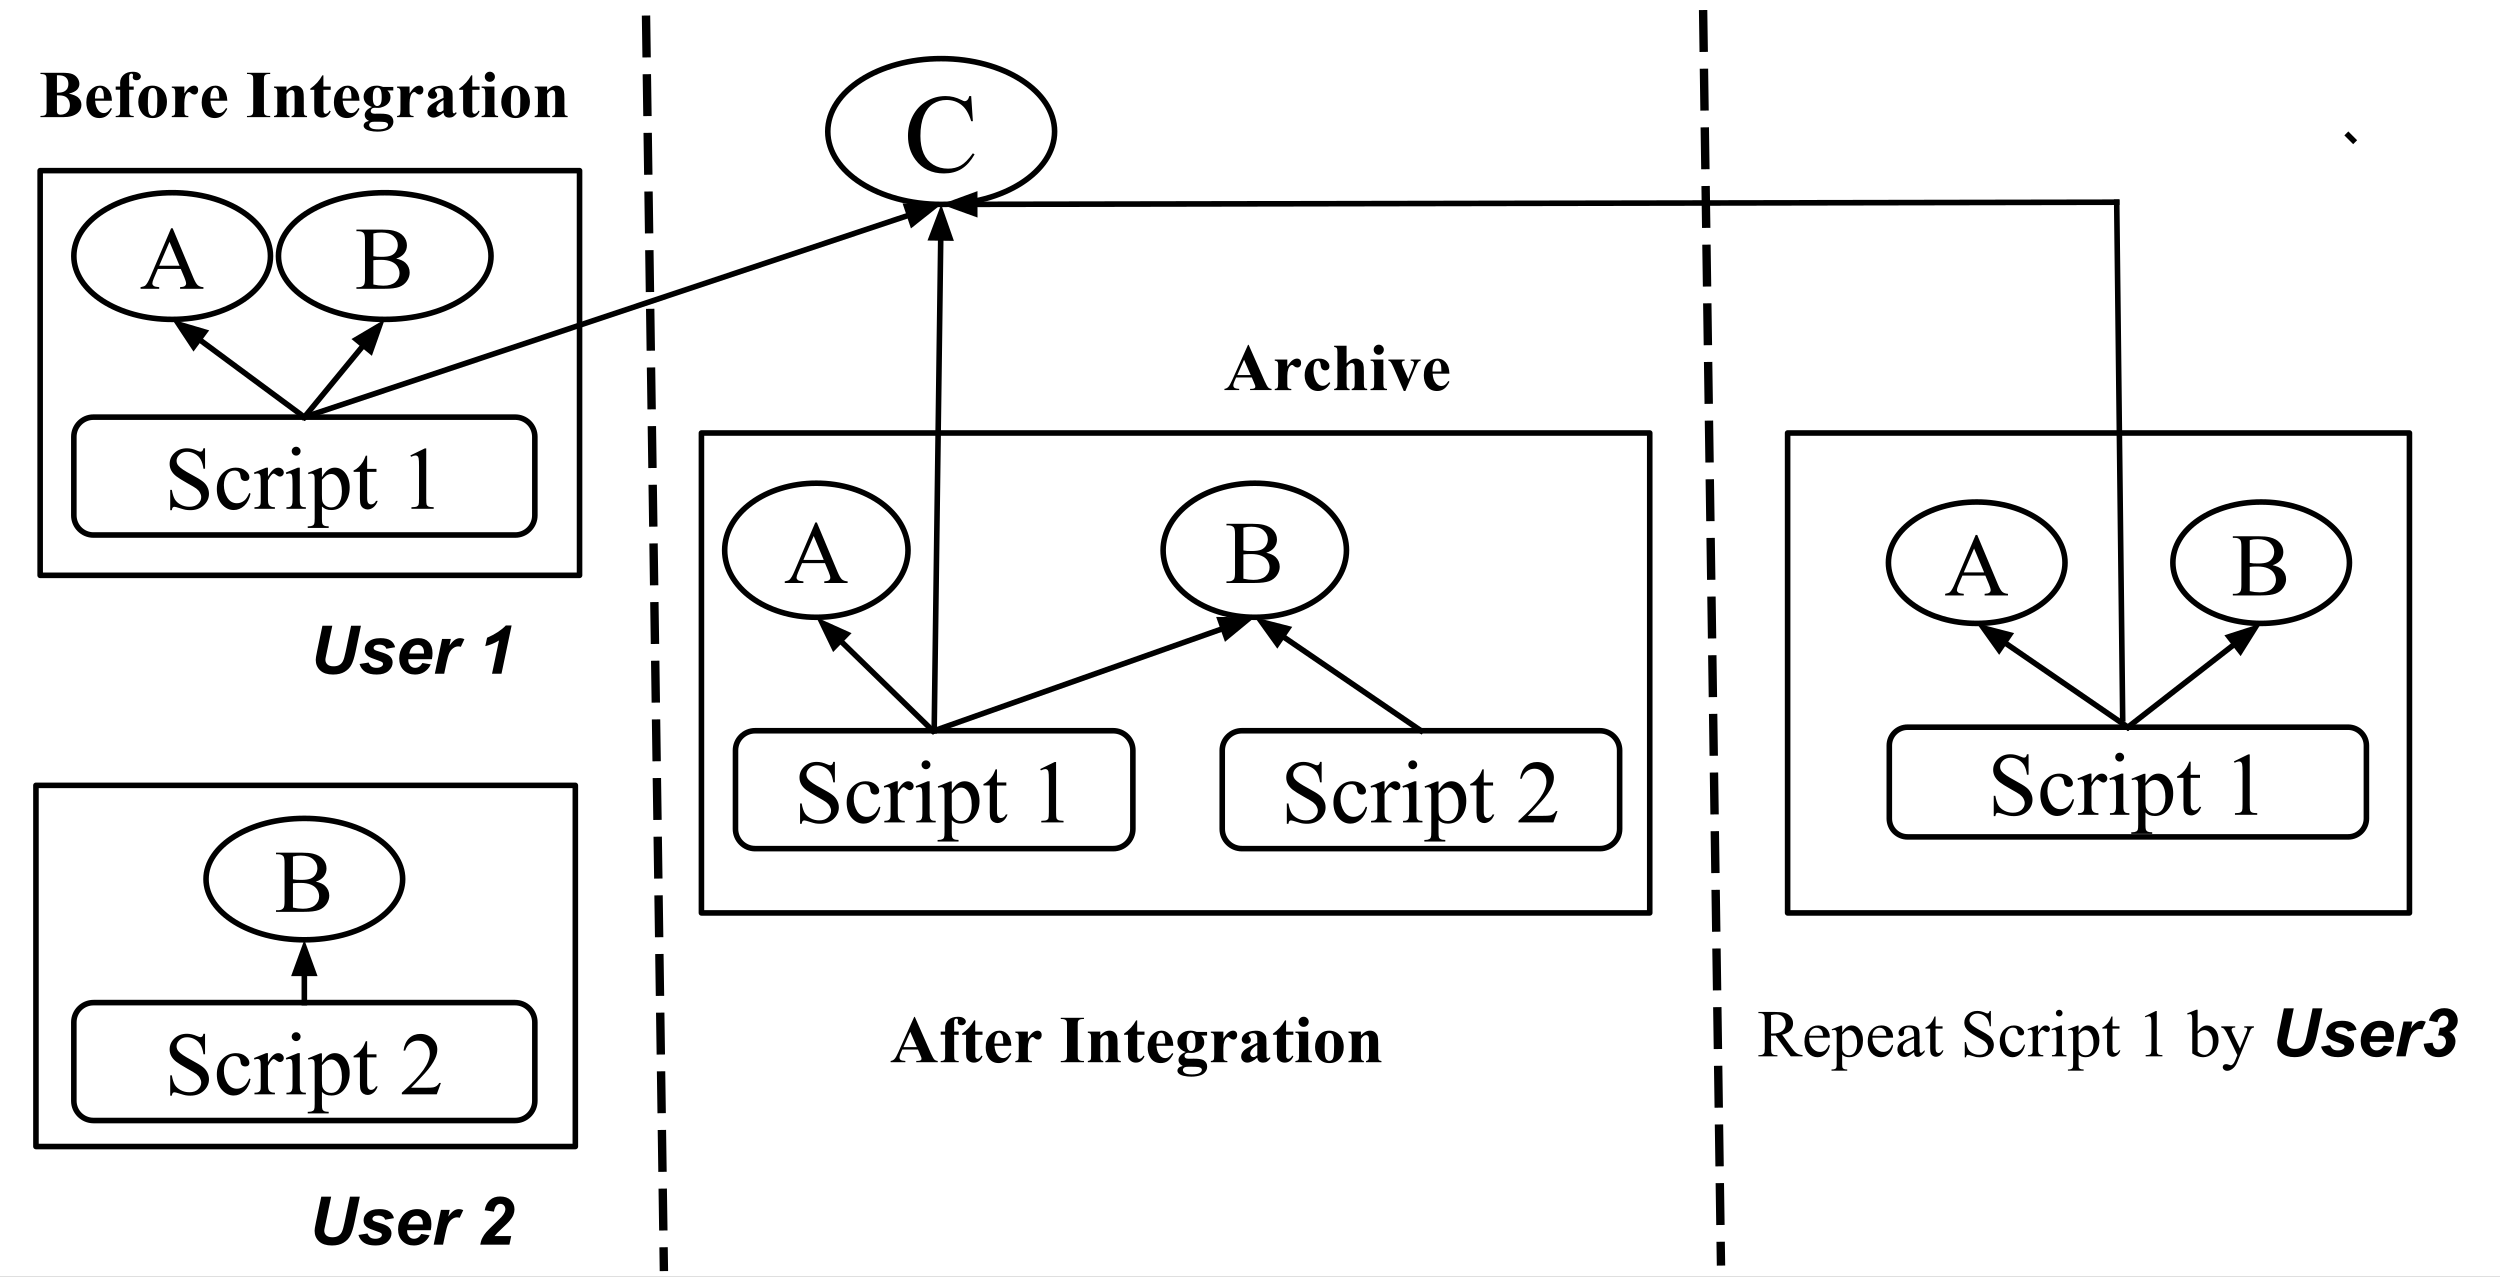 <?xml version="1.0" standalone="yes"?>

<svg version="1.1" viewBox="0.0 0.0 895.0 457.0" fill="none" stroke="none" stroke-linecap="square" stroke-miterlimit="10" xmlns="http://www.w3.org/2000/svg" xmlns:xlink="http://www.w3.org/1999/xlink"><rect x="0.0" y="0.0" width="895.0" height="457.0" fill="#808080" stroke="none"/><clipPath id="p.0"><path d="m0 0l895.0 0l0 457.0l-895.0 0l0 -457.0z" clip-rule="nonzero"></path></clipPath><g clip-path="url(#p.0)"><path fill="#ffffff" d="m0 0l895.913 0l0 457.097l-895.913 0z" fill-rule="nonzero"></path><path fill="#ffffff" d="m12.869 281.161l193.102 0l0 129.291l-193.102 0z" fill-rule="nonzero"></path><path stroke="#000000" stroke-width="2.0" stroke-linejoin="round" stroke-linecap="butt" d="m12.869 281.161l193.102 0l0 129.291l-193.102 0z" fill-rule="nonzero"></path><path fill="#ffffff" d="m14.375 61.087l193.102 0l0 144.882l-193.102 0z" fill-rule="nonzero"></path><path stroke="#000000" stroke-width="2.0" stroke-linejoin="round" stroke-linecap="butt" d="m14.375 61.087l193.102 0l0 144.882l-193.102 0z" fill-rule="nonzero"></path><path fill="#ffffff" d="m296.346 47.081l0 0c0 -14.412 18.177 -26.094 40.598 -26.094l0 0c22.422 0 40.598 11.683 40.598 26.094l0 0c0 14.412 -18.177 26.094 -40.598 26.094l0 0c-22.422 0 -40.598 -11.683 -40.598 -26.094z" fill-rule="nonzero"></path><path stroke="#000000" stroke-width="2.0" stroke-linejoin="round" stroke-linecap="butt" d="m296.346 47.081l0 0c0 -14.412 18.177 -26.094 40.598 -26.094l0 0c22.422 0 40.598 11.683 40.598 26.094l0 0c0 14.412 -18.177 26.094 -40.598 26.094l0 0c-22.422 0 -40.598 -11.683 -40.598 -26.094z" fill-rule="nonzero"></path><path fill="#000000" d="m347.683 34.388l0.609 9.0l-0.609 0q-1.203 -4.031 -3.453 -5.812q-2.25 -1.781 -5.391 -1.781q-2.641 0 -4.766 1.344q-2.125 1.328 -3.344 4.266q-1.219 2.922 -1.219 7.281q0 3.594 1.141 6.234q1.156 2.641 3.469 4.047q2.312 1.406 5.281 1.406q2.578 0 4.547 -1.109q1.984 -1.109 4.344 -4.391l0.609 0.391q-2.0 3.547 -4.656 5.188q-2.656 1.641 -6.297 1.641q-6.594 0 -10.203 -4.891q-2.688 -3.625 -2.688 -8.547q0 -3.969 1.766 -7.281q1.781 -3.328 4.891 -5.156q3.125 -1.828 6.812 -1.828q2.875 0 5.672 1.406q0.812 0.438 1.172 0.438q0.516 0 0.906 -0.375q0.516 -0.531 0.734 -1.469l0.672 0z" fill-rule="nonzero"></path><path fill="#ffffff" d="m99.693 91.664l0 0c0 -12.524 17.034 -22.677 38.047 -22.677l0 0c21.013 0 38.047 10.153 38.047 22.677l0 0c0 12.524 -17.034 22.677 -38.047 22.677l0 0c-21.013 0 -38.047 -10.153 -38.047 -22.677z" fill-rule="nonzero"></path><path stroke="#000000" stroke-width="2.0" stroke-linejoin="round" stroke-linecap="butt" d="m99.693 91.664l0 0c0 -12.524 17.034 -22.677 38.047 -22.677l0 0c21.013 0 38.047 10.153 38.047 22.677l0 0c0 12.524 -17.034 22.677 -38.047 22.677l0 0c-21.013 0 -38.047 -10.153 -38.047 -22.677z" fill-rule="nonzero"></path><path fill="#000000" d="m141.85 92.572q2.203 0.469 3.297 1.5q1.516 1.438 1.516 3.516q0 1.578 -1.0 3.031q-1.0 1.438 -2.75 2.109q-1.734 0.656 -5.312 0.656l-10.0 0l0 -0.578l0.797 0q1.328 0 1.906 -0.844q0.359 -0.547 0.359 -2.328l0 -13.688q0 -1.969 -0.453 -2.484q-0.609 -0.688 -1.812 -0.688l-0.797 0l0 -0.578l9.156 0q2.562 0 4.109 0.375q2.344 0.562 3.578 2.0q1.234 1.422 1.234 3.281q0 1.594 -0.969 2.859q-0.969 1.25 -2.859 1.859zm-8.188 -0.844q0.578 0.109 1.312 0.172q0.75 0.047 1.641 0.047q2.281 0 3.422 -0.484q1.156 -0.5 1.766 -1.516q0.609 -1.016 0.609 -2.219q0 -1.859 -1.516 -3.172q-1.516 -1.312 -4.422 -1.312q-1.562 0 -2.812 0.344l0 8.141zm0 10.125q1.812 0.422 3.578 0.422q2.828 0 4.312 -1.266q1.484 -1.281 1.484 -3.156q0 -1.234 -0.672 -2.375q-0.672 -1.141 -2.188 -1.797q-1.516 -0.656 -3.75 -0.656q-0.969 0 -1.656 0.031q-0.688 0.031 -1.109 0.109l0 8.688z" fill-rule="nonzero"></path><path fill="#ffffff" d="m26.433 91.664l0 0c0 -12.524 15.758 -22.677 35.197 -22.677l0 0c19.439 0 35.197 10.153 35.197 22.677l0 0c0 12.524 -15.758 22.677 -35.197 22.677l0 0c-19.439 0 -35.197 -10.153 -35.197 -22.677z" fill-rule="nonzero"></path><path stroke="#000000" stroke-width="2.0" stroke-linejoin="round" stroke-linecap="butt" d="m26.433 91.664l0 0c0 -12.524 15.758 -22.677 35.197 -22.677l0 0c19.439 0 35.197 10.153 35.197 22.677l0 0c0 12.524 -15.758 22.677 -35.197 22.677l0 0c-19.439 0 -35.197 -10.153 -35.197 -22.677z" fill-rule="nonzero"></path><path fill="#000000" d="m64.716 96.29l-8.203 0l-1.438 3.344q-0.531 1.234 -0.531 1.844q0 0.484 0.453 0.859q0.469 0.359 2.0 0.469l0 0.578l-6.672 0l0 -0.578q1.328 -0.234 1.719 -0.609q0.797 -0.75 1.766 -3.047l7.453 -17.438l0.547 0l7.375 17.625q0.891 2.125 1.609 2.766q0.734 0.625 2.031 0.703l0 0.578l-8.359 0l0 -0.578q1.266 -0.062 1.703 -0.422q0.453 -0.359 0.453 -0.875q0 -0.688 -0.625 -2.172l-1.281 -3.047zm-0.438 -1.156l-3.594 -8.562l-3.688 8.562l7.281 0z" fill-rule="nonzero"></path><path fill="#ffffff" d="m26.433 156.368l0 0c0 -3.885 3.149 -7.034 7.034 -7.034l150.971 0c1.866 0 3.655 0.741 4.974 2.06c1.319 1.319 2.06 3.108 2.06 4.974l0 28.136c0 3.885 -3.149 7.034 -7.034 7.034l-150.971 0c-3.885 0 -7.034 -3.149 -7.034 -7.034z" fill-rule="nonzero"></path><path stroke="#000000" stroke-width="2.0" stroke-linejoin="round" stroke-linecap="butt" d="m26.433 156.368l0 0c0 -3.885 3.149 -7.034 7.034 -7.034l150.971 0c1.866 0 3.655 0.741 4.974 2.06c1.319 1.319 2.06 3.108 2.06 4.974l0 28.136c0 3.885 -3.149 7.034 -7.034 7.034l-150.971 0c-3.885 0 -7.034 -3.149 -7.034 -7.034z" fill-rule="nonzero"></path><path fill="#000000" d="m73.406 160.484l0 7.328l-0.578 0q-0.281 -2.109 -1.016 -3.359q-0.719 -1.25 -2.062 -1.984q-1.344 -0.734 -2.781 -0.734q-1.625 0 -2.688 1.0q-1.063 0.984 -1.063 2.25q0 0.969 0.672 1.766q0.969 1.172 4.609 3.125q2.969 1.594 4.047 2.453q1.094 0.844 1.672 2.0q0.594 1.156 0.594 2.422q0 2.406 -1.875 4.156q-1.859 1.734 -4.797 1.734q-0.922 0 -1.734 -0.141q-0.484 -0.078 -2.016 -0.562q-1.516 -0.5 -1.922 -0.5q-0.391 0 -0.625 0.234q-0.219 0.234 -0.328 0.969l-0.578 0l0 -7.266l0.578 0q0.406 2.281 1.094 3.422q0.688 1.125 2.094 1.875q1.422 0.75 3.109 0.75q1.953 0 3.078 -1.031q1.141 -1.031 1.141 -2.438q0 -0.781 -0.438 -1.578q-0.422 -0.797 -1.328 -1.484q-0.609 -0.469 -3.328 -1.984q-2.719 -1.531 -3.875 -2.438q-1.141 -0.906 -1.734 -2.0q-0.594 -1.094 -0.594 -2.406q0 -2.281 1.75 -3.922q1.75 -1.656 4.453 -1.656q1.688 0 3.578 0.828q0.875 0.391 1.234 0.391q0.406 0 0.656 -0.234q0.266 -0.25 0.422 -0.984l0.578 0zm16.281 16.234q-0.578 2.828 -2.266 4.359q-1.688 1.516 -3.734 1.516q-2.438 0 -4.25 -2.047q-1.812 -2.047 -1.812 -5.531q0 -3.375 2.0 -5.484q2.016 -2.109 4.828 -2.109q2.109 0 3.469 1.125q1.359 1.109 1.359 2.312q0 0.594 -0.391 0.969q-0.375 0.359 -1.062 0.359q-0.922 0 -1.391 -0.594q-0.266 -0.328 -0.359 -1.25q-0.078 -0.922 -0.625 -1.406q-0.547 -0.469 -1.516 -0.469q-1.562 0 -2.516 1.156q-1.266 1.531 -1.266 4.047q0 2.562 1.25 4.531q1.266 1.953 3.406 1.953q1.531 0 2.75 -1.047q0.859 -0.719 1.672 -2.609l0.453 0.219zm6.234 -9.297l0 3.219q1.797 -3.219 3.688 -3.219q0.859 0 1.422 0.531q0.562 0.516 0.562 1.203q0 0.609 -0.406 1.031q-0.406 0.422 -0.969 0.422q-0.547 0 -1.234 -0.531q-0.672 -0.547 -1.0 -0.547q-0.281 0 -0.609 0.312q-0.703 0.641 -1.453 2.109l0 6.859q0 1.188 0.297 1.797q0.203 0.422 0.719 0.703q0.516 0.281 1.484 0.281l0 0.562l-7.328 0l0 -0.562q1.094 0 1.625 -0.344q0.391 -0.25 0.547 -0.797q0.078 -0.266 0.078 -1.516l0 -5.547q0 -2.5 -0.109 -2.969q-0.094 -0.484 -0.375 -0.703q-0.266 -0.219 -0.672 -0.219q-0.484 0 -1.094 0.234l-0.156 -0.562l4.328 -1.75l0.656 0zm10.109 -7.484q0.656 0 1.109 0.469q0.469 0.453 0.469 1.109q0 0.656 -0.469 1.125q-0.453 0.469 -1.109 0.469q-0.656 0 -1.125 -0.469q-0.469 -0.469 -0.469 -1.125q0 -0.656 0.453 -1.109q0.469 -0.469 1.141 -0.469zm1.297 7.484l0 11.5q0 1.344 0.188 1.797q0.203 0.438 0.578 0.656q0.391 0.219 1.406 0.219l0 0.562l-6.953 0l0 -0.562q1.047 0 1.406 -0.203q0.359 -0.203 0.562 -0.672q0.219 -0.469 0.219 -1.797l0 -5.516q0 -2.328 -0.141 -3.016q-0.109 -0.5 -0.344 -0.688q-0.234 -0.203 -0.641 -0.203q-0.438 0 -1.062 0.234l-0.219 -0.562l4.312 -1.75l0.688 0zm2.922 1.844l4.406 -1.781l0.594 0l0 3.344q1.109 -1.891 2.219 -2.641q1.125 -0.766 2.359 -0.766q2.156 0 3.594 1.688q1.766 2.062 1.766 5.375q0 3.703 -2.125 6.125q-1.75 1.984 -4.406 1.984q-1.156 0 -2.0 -0.328q-0.625 -0.234 -1.406 -0.938l0 4.359q0 1.469 0.172 1.859q0.188 0.406 0.625 0.641q0.453 0.234 1.625 0.234l0 0.578l-7.5 0l0 -0.578l0.391 0q0.859 0.016 1.469 -0.328q0.297 -0.172 0.453 -0.562q0.172 -0.375 0.172 -1.938l0 -13.531q0 -1.391 -0.125 -1.766q-0.125 -0.375 -0.406 -0.562q-0.266 -0.188 -0.734 -0.188q-0.375 0 -0.953 0.219l-0.188 -0.5zm5.0 2.484l0 5.344q0 1.734 0.141 2.281q0.219 0.906 1.062 1.594q0.859 0.688 2.156 0.688q1.562 0 2.531 -1.219q1.266 -1.594 1.266 -4.484q0 -3.281 -1.438 -5.047q-1.0 -1.219 -2.375 -1.219q-0.75 0 -1.484 0.375q-0.562 0.281 -1.859 1.688zm16.188 -8.609l0 4.703l3.344 0l0 1.094l-3.344 0l0 9.281q0 1.391 0.391 1.875q0.406 0.484 1.031 0.484q0.516 0 1.0 -0.312q0.484 -0.328 0.75 -0.953l0.609 0q-0.547 1.531 -1.547 2.312q-1.0 0.766 -2.062 0.766q-0.719 0 -1.406 -0.391q-0.688 -0.406 -1.016 -1.141q-0.328 -0.75 -0.328 -2.297l0 -9.625l-2.266 0l0 -0.516q0.859 -0.344 1.75 -1.156q0.906 -0.828 1.609 -1.953q0.359 -0.594 1.0 -2.172l0.484 0zm15.484 -0.094l5.156 -2.516l0.516 0l0 17.891q0 1.781 0.141 2.219q0.156 0.438 0.625 0.672q0.469 0.234 1.906 0.266l0 0.578l-7.969 0l0 -0.578q1.5 -0.031 1.938 -0.25q0.438 -0.234 0.609 -0.609q0.172 -0.391 0.172 -2.297l0 -11.438q0 -2.312 -0.156 -2.969q-0.109 -0.5 -0.406 -0.734q-0.281 -0.234 -0.688 -0.234q-0.578 0 -1.609 0.484l-0.234 -0.484z" fill-rule="nonzero"></path><path fill="#000000" fill-opacity="0.0" d="m108.953 149.333l227.992 -76.157" fill-rule="nonzero"></path><path stroke="#000000" stroke-width="2.0" stroke-linejoin="round" stroke-linecap="butt" d="m108.953 149.333l216.61 -72.356" fill-rule="evenodd"></path><path fill="#000000" stroke="#000000" stroke-width="2.0" stroke-linecap="butt" d="m326.61 80.111l7.562 -6.009l-9.655 -0.258z" fill-rule="evenodd"></path><path fill="#ffffff" d="m73.756 314.719l0 0c0 -12.002 15.758 -21.732 35.197 -21.732l0 0c19.439 0 35.197 9.73 35.197 21.732l0 0c0 12.002 -15.758 21.732 -35.197 21.732l0 0c-19.439 0 -35.197 -9.73 -35.197 -21.732z" fill-rule="nonzero"></path><path stroke="#000000" stroke-width="2.0" stroke-linejoin="round" stroke-linecap="butt" d="m73.756 314.719l0 0c0 -12.002 15.758 -21.732 35.197 -21.732l0 0c19.439 0 35.197 9.73 35.197 21.732l0 0c0 12.002 -15.758 21.732 -35.197 21.732l0 0c-19.439 0 -35.197 -9.73 -35.197 -21.732z" fill-rule="nonzero"></path><path fill="#000000" d="m113.062 315.627q2.203 0.469 3.297 1.5q1.516 1.438 1.516 3.516q0 1.578 -1.0 3.031q-1.0 1.438 -2.75 2.109q-1.734 0.656 -5.312 0.656l-10.0 0l0 -0.578l0.797 0q1.328 0 1.906 -0.844q0.359 -0.547 0.359 -2.328l0 -13.688q0 -1.969 -0.453 -2.484q-0.609 -0.688 -1.812 -0.688l-0.797 0l0 -0.578l9.156 0q2.562 0 4.109 0.375q2.344 0.562 3.578 2.0q1.234 1.422 1.234 3.281q0 1.594 -0.969 2.859q-0.969 1.25 -2.859 1.859zm-8.188 -0.844q0.578 0.109 1.312 0.172q0.75 0.047 1.641 0.047q2.281 0 3.422 -0.484q1.156 -0.5 1.766 -1.516q0.609 -1.016 0.609 -2.219q0 -1.859 -1.516 -3.172q-1.516 -1.312 -4.422 -1.312q-1.562 0 -2.812 0.344l0 8.141zm0 10.125q1.812 0.422 3.578 0.422q2.828 0 4.312 -1.266q1.484 -1.281 1.484 -3.156q0 -1.234 -0.672 -2.375q-0.672 -1.141 -2.188 -1.797q-1.516 -0.656 -3.75 -0.656q-0.969 0 -1.656 0.031q-0.688 0.031 -1.109 0.109l0 8.688z" fill-rule="nonzero"></path><path fill="#ffffff" d="m26.433 365.974l0 0c0 -3.885 3.149 -7.034 7.034 -7.034l150.971 0c1.866 0 3.655 0.741 4.974 2.06c1.319 1.319 2.06 3.108 2.06 4.974l0 28.136c0 3.885 -3.149 7.034 -7.034 7.034l-150.971 0c-3.885 0 -7.034 -3.149 -7.034 -7.034z" fill-rule="nonzero"></path><path stroke="#000000" stroke-width="2.0" stroke-linejoin="round" stroke-linecap="butt" d="m26.433 365.974l0 0c0 -3.885 3.149 -7.034 7.034 -7.034l150.971 0c1.866 0 3.655 0.741 4.974 2.06c1.319 1.319 2.06 3.108 2.06 4.974l0 28.136c0 3.885 -3.149 7.034 -7.034 7.034l-150.971 0c-3.885 0 -7.034 -3.149 -7.034 -7.034z" fill-rule="nonzero"></path><path fill="#000000" d="m73.406 370.09l0 7.328l-0.578 0q-0.281 -2.109 -1.016 -3.359q-0.719 -1.25 -2.062 -1.984q-1.344 -0.734 -2.781 -0.734q-1.625 0 -2.688 1.0q-1.063 0.984 -1.063 2.25q0 0.969 0.672 1.766q0.969 1.172 4.609 3.125q2.969 1.594 4.047 2.453q1.094 0.844 1.672 2.0q0.594 1.156 0.594 2.422q0 2.406 -1.875 4.156q-1.859 1.734 -4.797 1.734q-0.922 0 -1.734 -0.141q-0.484 -0.078 -2.016 -0.562q-1.516 -0.5 -1.922 -0.5q-0.391 0 -0.625 0.234q-0.219 0.234 -0.328 0.969l-0.578 0l0 -7.266l0.578 0q0.406 2.281 1.094 3.422q0.688 1.125 2.094 1.875q1.422 0.75 3.109 0.75q1.953 0 3.078 -1.031q1.141 -1.031 1.141 -2.438q0 -0.781 -0.438 -1.578q-0.422 -0.797 -1.328 -1.484q-0.609 -0.469 -3.328 -1.984q-2.719 -1.531 -3.875 -2.438q-1.141 -0.906 -1.734 -2.0q-0.594 -1.094 -0.594 -2.406q0 -2.281 1.75 -3.922q1.75 -1.656 4.453 -1.656q1.688 0 3.578 0.828q0.875 0.391 1.234 0.391q0.406 0 0.656 -0.234q0.266 -0.25 0.422 -0.984l0.578 0zm16.281 16.234q-0.578 2.828 -2.266 4.359q-1.688 1.516 -3.734 1.516q-2.438 0 -4.25 -2.047q-1.812 -2.047 -1.812 -5.531q0 -3.375 2.0 -5.484q2.016 -2.109 4.828 -2.109q2.109 0 3.469 1.125q1.359 1.109 1.359 2.312q0 0.594 -0.391 0.969q-0.375 0.359 -1.062 0.359q-0.922 0 -1.391 -0.594q-0.266 -0.328 -0.359 -1.25q-0.078 -0.922 -0.625 -1.406q-0.547 -0.469 -1.516 -0.469q-1.562 0 -2.516 1.156q-1.266 1.531 -1.266 4.047q0 2.562 1.25 4.531q1.266 1.953 3.406 1.953q1.531 0 2.75 -1.047q0.859 -0.719 1.672 -2.609l0.453 0.219zm6.234 -9.297l0 3.219q1.797 -3.219 3.688 -3.219q0.859 0 1.422 0.531q0.562 0.516 0.562 1.203q0 0.609 -0.406 1.031q-0.406 0.422 -0.969 0.422q-0.547 0 -1.234 -0.531q-0.672 -0.547 -1.0 -0.547q-0.281 0 -0.609 0.312q-0.703 0.641 -1.453 2.109l0 6.859q0 1.188 0.297 1.797q0.203 0.422 0.719 0.703q0.516 0.281 1.484 0.281l0 0.562l-7.328 0l0 -0.562q1.094 0 1.625 -0.344q0.391 -0.25 0.547 -0.797q0.078 -0.266 0.078 -1.516l0 -5.547q0 -2.5 -0.109 -2.969q-0.094 -0.484 -0.375 -0.703q-0.266 -0.219 -0.672 -0.219q-0.484 0 -1.094 0.234l-0.156 -0.562l4.328 -1.75l0.656 0zm10.109 -7.484q0.656 0 1.109 0.469q0.469 0.453 0.469 1.109q0 0.656 -0.469 1.125q-0.453 0.469 -1.109 0.469q-0.656 0 -1.125 -0.469q-0.469 -0.469 -0.469 -1.125q0 -0.656 0.453 -1.109q0.469 -0.469 1.141 -0.469zm1.297 7.484l0 11.5q0 1.344 0.188 1.797q0.203 0.438 0.578 0.656q0.391 0.219 1.406 0.219l0 0.562l-6.953 0l0 -0.562q1.047 0 1.406 -0.203q0.359 -0.203 0.562 -0.672q0.219 -0.469 0.219 -1.797l0 -5.516q0 -2.328 -0.141 -3.016q-0.109 -0.5 -0.344 -0.688q-0.234 -0.203 -0.641 -0.203q-0.438 0 -1.062 0.234l-0.219 -0.562l4.312 -1.75l0.688 0zm2.922 1.844l4.406 -1.781l0.594 0l0 3.344q1.109 -1.891 2.219 -2.641q1.125 -0.766 2.359 -0.766q2.156 0 3.594 1.688q1.766 2.062 1.766 5.375q0 3.703 -2.125 6.125q-1.75 1.984 -4.406 1.984q-1.156 0 -2.0 -0.328q-0.625 -0.234 -1.406 -0.938l0 4.359q0 1.469 0.172 1.859q0.188 0.406 0.625 0.641q0.453 0.234 1.625 0.234l0 0.578l-7.5 0l0 -0.578l0.391 0q0.859 0.016 1.469 -0.328q0.297 -0.172 0.453 -0.562q0.172 -0.375 0.172 -1.938l0 -13.531q0 -1.391 -0.125 -1.766q-0.125 -0.375 -0.406 -0.562q-0.266 -0.188 -0.734 -0.188q-0.375 0 -0.953 0.219l-0.188 -0.5zm5.0 2.484l0 5.344q0 1.734 0.141 2.281q0.219 0.906 1.062 1.594q0.859 0.688 2.156 0.688q1.562 0 2.531 -1.219q1.266 -1.594 1.266 -4.484q0 -3.281 -1.438 -5.047q-1.0 -1.219 -2.375 -1.219q-0.75 0 -1.484 0.375q-0.562 0.281 -1.859 1.688zm16.188 -8.609l0 4.703l3.344 0l0 1.094l-3.344 0l0 9.281q0 1.391 0.391 1.875q0.406 0.484 1.031 0.484q0.516 0 1.0 -0.312q0.484 -0.328 0.75 -0.953l0.609 0q-0.547 1.531 -1.547 2.312q-1.0 0.766 -2.062 0.766q-0.719 0 -1.406 -0.391q-0.688 -0.406 -1.016 -1.141q-0.328 -0.75 -0.328 -2.297l0 -9.625l-2.266 0l0 -0.516q0.859 -0.344 1.75 -1.156q0.906 -0.828 1.609 -1.953q0.359 -0.594 1.0 -2.172l0.484 0zm26.406 14.938l-1.484 4.078l-12.5 0l0 -0.578q5.516 -5.031 7.766 -8.219q2.25 -3.188 2.25 -5.828q0 -2.016 -1.234 -3.312q-1.234 -1.297 -2.953 -1.297q-1.562 0 -2.812 0.922q-1.234 0.906 -1.828 2.672l-0.578 0q0.391 -2.891 2.0 -4.438q1.625 -1.547 4.047 -1.547q2.578 0 4.297 1.656q1.734 1.656 1.734 3.906q0 1.609 -0.75 3.219q-1.156 2.531 -3.75 5.359q-3.891 4.25 -4.859 5.125l5.531 0q1.688 0 2.359 -0.125q0.688 -0.125 1.234 -0.5q0.547 -0.391 0.953 -1.094l0.578 0z" fill-rule="nonzero"></path><path fill="#000000" fill-opacity="0.0" d="m231.294 7.063l6.362 446.488" fill-rule="nonzero"></path><path stroke="#000000" stroke-width="3.0" stroke-linejoin="round" stroke-linecap="butt" stroke-dasharray="12.0,9.0" d="m231.294 7.063l6.362 446.488" fill-rule="nonzero"></path><path fill="#ffffff" d="m251.11 155.013l339.496 0l0 171.811l-339.496 0z" fill-rule="nonzero"></path><path stroke="#000000" stroke-width="2.0" stroke-linejoin="round" stroke-linecap="butt" d="m251.11 155.013l339.496 0l0 171.811l-339.496 0z" fill-rule="nonzero"></path><path fill="#ffffff" d="m263.302 268.639l0 0c0 -3.885 3.149 -7.034 7.034 -7.034l128.199 0c1.866 0 3.655 0.741 4.974 2.06c1.319 1.319 2.06 3.108 2.06 4.974l0 28.136c0 3.885 -3.149 7.034 -7.034 7.034l-128.199 0c-3.885 0 -7.034 -3.149 -7.034 -7.034z" fill-rule="nonzero"></path><path stroke="#000000" stroke-width="2.0" stroke-linejoin="round" stroke-linecap="butt" d="m263.302 268.639l0 0c0 -3.885 3.149 -7.034 7.034 -7.034l128.199 0c1.866 0 3.655 0.741 4.974 2.06c1.319 1.319 2.06 3.108 2.06 4.974l0 28.136c0 3.885 -3.149 7.034 -7.034 7.034l-128.199 0c-3.885 0 -7.034 -3.149 -7.034 -7.034z" fill-rule="nonzero"></path><path fill="#000000" d="m298.889 272.755l0 7.328l-0.578 0q-0.281 -2.109 -1.016 -3.359q-0.719 -1.25 -2.062 -1.984q-1.344 -0.734 -2.781 -0.734q-1.625 0 -2.688 1.0q-1.062 0.984 -1.062 2.25q0 0.969 0.672 1.766q0.969 1.172 4.609 3.125q2.969 1.594 4.047 2.453q1.094 0.844 1.672 2.0q0.594 1.156 0.594 2.422q0 2.406 -1.875 4.156q-1.859 1.734 -4.797 1.734q-0.922 0 -1.734 -0.141q-0.484 -0.078 -2.016 -0.562q-1.516 -0.5 -1.922 -0.5q-0.391 0 -0.625 0.234q-0.219 0.234 -0.328 0.969l-0.578 0l0 -7.266l0.578 0q0.406 2.281 1.094 3.422q0.688 1.125 2.094 1.875q1.422 0.75 3.109 0.75q1.953 0 3.078 -1.031q1.141 -1.031 1.141 -2.438q0 -0.781 -0.438 -1.578q-0.422 -0.797 -1.328 -1.484q-0.609 -0.469 -3.328 -1.984q-2.719 -1.531 -3.875 -2.438q-1.141 -0.906 -1.734 -2.0q-0.594 -1.094 -0.594 -2.406q0 -2.281 1.75 -3.922q1.75 -1.656 4.453 -1.656q1.688 0 3.578 0.828q0.875 0.391 1.234 0.391q0.406 0 0.656 -0.234q0.266 -0.25 0.422 -0.984l0.578 0zm16.281 16.234q-0.578 2.828 -2.266 4.359q-1.688 1.516 -3.734 1.516q-2.438 0 -4.25 -2.047q-1.812 -2.047 -1.812 -5.531q0 -3.375 2.0 -5.484q2.016 -2.109 4.828 -2.109q2.109 0 3.469 1.125q1.359 1.109 1.359 2.312q0 0.594 -0.391 0.969q-0.375 0.359 -1.062 0.359q-0.922 0 -1.391 -0.594q-0.266 -0.328 -0.359 -1.25q-0.078 -0.922 -0.625 -1.406q-0.547 -0.469 -1.516 -0.469q-1.562 0 -2.516 1.156q-1.266 1.531 -1.266 4.047q0 2.562 1.25 4.531q1.266 1.953 3.406 1.953q1.531 0 2.75 -1.047q0.859 -0.719 1.672 -2.609l0.453 0.219zm6.234 -9.297l0 3.219q1.797 -3.219 3.688 -3.219q0.859 0 1.422 0.531q0.562 0.516 0.562 1.203q0 0.609 -0.406 1.031q-0.406 0.422 -0.969 0.422q-0.547 0 -1.234 -0.531q-0.672 -0.547 -1.0 -0.547q-0.281 0 -0.609 0.312q-0.703 0.641 -1.453 2.109l0 6.859q0 1.188 0.297 1.797q0.203 0.422 0.719 0.703q0.516 0.281 1.484 0.281l0 0.562l-7.328 0l0 -0.562q1.094 0 1.625 -0.344q0.391 -0.25 0.547 -0.797q0.078 -0.266 0.078 -1.516l0 -5.547q0 -2.5 -0.109 -2.969q-0.094 -0.484 -0.375 -0.703q-0.266 -0.219 -0.672 -0.219q-0.484 0 -1.094 0.234l-0.156 -0.562l4.328 -1.75l0.656 0zm10.109 -7.484q0.656 0 1.109 0.469q0.469 0.453 0.469 1.109q0 0.656 -0.469 1.125q-0.453 0.469 -1.109 0.469q-0.656 0 -1.125 -0.469q-0.469 -0.469 -0.469 -1.125q0 -0.656 0.453 -1.109q0.469 -0.469 1.141 -0.469zm1.297 7.484l0 11.5q0 1.344 0.188 1.797q0.203 0.438 0.578 0.656q0.391 0.219 1.406 0.219l0 0.562l-6.953 0l0 -0.562q1.047 0 1.406 -0.203q0.359 -0.203 0.562 -0.672q0.219 -0.469 0.219 -1.797l0 -5.516q0 -2.328 -0.141 -3.016q-0.109 -0.5 -0.344 -0.688q-0.234 -0.203 -0.641 -0.203q-0.438 0 -1.062 0.234l-0.219 -0.562l4.312 -1.75l0.688 0zm2.922 1.844l4.406 -1.781l0.594 0l0 3.344q1.109 -1.891 2.219 -2.641q1.125 -0.766 2.359 -0.766q2.156 0 3.594 1.688q1.766 2.062 1.766 5.375q0 3.703 -2.125 6.125q-1.75 1.984 -4.406 1.984q-1.156 0 -2.0 -0.328q-0.625 -0.234 -1.406 -0.938l0 4.359q0 1.469 0.172 1.859q0.188 0.406 0.625 0.641q0.453 0.234 1.625 0.234l0 0.578l-7.5 0l0 -0.578l0.391 0q0.859 0.016 1.469 -0.328q0.297 -0.172 0.453 -0.562q0.172 -0.375 0.172 -1.938l0 -13.531q0 -1.391 -0.125 -1.766q-0.125 -0.375 -0.406 -0.562q-0.266 -0.188 -0.734 -0.188q-0.375 0 -0.953 0.219l-0.188 -0.5zm5.0 2.484l0 5.344q0 1.734 0.141 2.281q0.219 0.906 1.062 1.594q0.859 0.688 2.156 0.688q1.562 0 2.531 -1.219q1.266 -1.594 1.266 -4.484q0 -3.281 -1.438 -5.047q-1.0 -1.219 -2.375 -1.219q-0.75 0 -1.484 0.375q-0.562 0.281 -1.859 1.688zm16.188 -8.609l0 4.703l3.344 0l0 1.094l-3.344 0l0 9.281q0 1.391 0.391 1.875q0.406 0.484 1.031 0.484q0.516 0 1.0 -0.312q0.484 -0.328 0.75 -0.953l0.609 0q-0.547 1.531 -1.547 2.312q-1.0 0.766 -2.062 0.766q-0.719 0 -1.406 -0.391q-0.688 -0.406 -1.016 -1.141q-0.328 -0.75 -0.328 -2.297l0 -9.625l-2.266 0l0 -0.516q0.859 -0.344 1.75 -1.156q0.906 -0.828 1.609 -1.953q0.359 -0.594 1.0 -2.172l0.484 0zm15.484 -0.094l5.156 -2.516l0.516 0l0 17.891q0 1.781 0.141 2.219q0.156 0.438 0.625 0.672q0.469 0.234 1.906 0.266l0 0.578l-7.969 0l0 -0.578q1.5 -0.031 1.938 -0.25q0.438 -0.234 0.609 -0.609q0.172 -0.391 0.172 -2.297l0 -11.438q0 -2.312 -0.156 -2.969q-0.109 -0.5 -0.406 -0.734q-0.281 -0.234 -0.688 -0.234q-0.578 0 -1.609 0.484l-0.234 -0.484z" fill-rule="nonzero"></path><path fill="#ffffff" d="m437.562 268.639l0 0c0 -3.885 3.149 -7.034 7.034 -7.034l128.199 0c1.866 0 3.655 0.741 4.974 2.06c1.319 1.319 2.06 3.108 2.06 4.974l0 28.136c0 3.885 -3.149 7.034 -7.034 7.034l-128.199 0c-3.885 0 -7.034 -3.149 -7.034 -7.034z" fill-rule="nonzero"></path><path stroke="#000000" stroke-width="2.0" stroke-linejoin="round" stroke-linecap="butt" d="m437.562 268.639l0 0c0 -3.885 3.149 -7.034 7.034 -7.034l128.199 0c1.866 0 3.655 0.741 4.974 2.06c1.319 1.319 2.06 3.108 2.06 4.974l0 28.136c0 3.885 -3.149 7.034 -7.034 7.034l-128.199 0c-3.885 0 -7.034 -3.149 -7.034 -7.034z" fill-rule="nonzero"></path><path fill="#000000" d="m473.149 272.755l0 7.328l-0.578 0q-0.281 -2.109 -1.016 -3.359q-0.719 -1.25 -2.062 -1.984q-1.344 -0.734 -2.781 -0.734q-1.625 0 -2.688 1.0q-1.062 0.984 -1.062 2.25q0 0.969 0.672 1.766q0.969 1.172 4.609 3.125q2.969 1.594 4.047 2.453q1.094 0.844 1.672 2.0q0.594 1.156 0.594 2.422q0 2.406 -1.875 4.156q-1.859 1.734 -4.797 1.734q-0.922 0 -1.734 -0.141q-0.484 -0.078 -2.016 -0.562q-1.516 -0.5 -1.922 -0.5q-0.391 0 -0.625 0.234q-0.219 0.234 -0.328 0.969l-0.578 0l0 -7.266l0.578 0q0.406 2.281 1.094 3.422q0.688 1.125 2.094 1.875q1.422 0.75 3.109 0.75q1.953 0 3.078 -1.031q1.141 -1.031 1.141 -2.438q0 -0.781 -0.438 -1.578q-0.422 -0.797 -1.328 -1.484q-0.609 -0.469 -3.328 -1.984q-2.719 -1.531 -3.875 -2.438q-1.141 -0.906 -1.734 -2.0q-0.594 -1.094 -0.594 -2.406q0 -2.281 1.75 -3.922q1.75 -1.656 4.453 -1.656q1.688 0 3.578 0.828q0.875 0.391 1.234 0.391q0.406 0 0.656 -0.234q0.266 -0.25 0.422 -0.984l0.578 0zm16.281 16.234q-0.578 2.828 -2.266 4.359q-1.688 1.516 -3.734 1.516q-2.438 0 -4.25 -2.047q-1.812 -2.047 -1.812 -5.531q0 -3.375 2.0 -5.484q2.016 -2.109 4.828 -2.109q2.109 0 3.469 1.125q1.359 1.109 1.359 2.312q0 0.594 -0.391 0.969q-0.375 0.359 -1.062 0.359q-0.922 0 -1.391 -0.594q-0.266 -0.328 -0.359 -1.25q-0.078 -0.922 -0.625 -1.406q-0.547 -0.469 -1.516 -0.469q-1.562 0 -2.516 1.156q-1.266 1.531 -1.266 4.047q0 2.562 1.25 4.531q1.266 1.953 3.406 1.953q1.531 0 2.75 -1.047q0.859 -0.719 1.672 -2.609l0.453 0.219zm6.234 -9.297l0 3.219q1.797 -3.219 3.688 -3.219q0.859 0 1.422 0.531q0.562 0.516 0.562 1.203q0 0.609 -0.406 1.031q-0.406 0.422 -0.969 0.422q-0.547 0 -1.234 -0.531q-0.672 -0.547 -1.0 -0.547q-0.281 0 -0.609 0.312q-0.703 0.641 -1.453 2.109l0 6.859q0 1.188 0.297 1.797q0.203 0.422 0.719 0.703q0.516 0.281 1.484 0.281l0 0.562l-7.328 0l0 -0.562q1.094 0 1.625 -0.344q0.391 -0.25 0.547 -0.797q0.078 -0.266 0.078 -1.516l0 -5.547q0 -2.5 -0.109 -2.969q-0.094 -0.484 -0.375 -0.703q-0.266 -0.219 -0.672 -0.219q-0.484 0 -1.094 0.234l-0.156 -0.562l4.328 -1.75l0.656 0zm10.109 -7.484q0.656 0 1.109 0.469q0.469 0.453 0.469 1.109q0 0.656 -0.469 1.125q-0.453 0.469 -1.109 0.469q-0.656 0 -1.125 -0.469q-0.469 -0.469 -0.469 -1.125q0 -0.656 0.453 -1.109q0.469 -0.469 1.141 -0.469zm1.297 7.484l0 11.5q0 1.344 0.188 1.797q0.203 0.438 0.578 0.656q0.391 0.219 1.406 0.219l0 0.562l-6.953 0l0 -0.562q1.047 0 1.406 -0.203q0.359 -0.203 0.562 -0.672q0.219 -0.469 0.219 -1.797l0 -5.516q0 -2.328 -0.141 -3.016q-0.109 -0.5 -0.344 -0.688q-0.234 -0.203 -0.641 -0.203q-0.438 0 -1.062 0.234l-0.219 -0.562l4.312 -1.75l0.688 0zm2.922 1.844l4.406 -1.781l0.594 0l0 3.344q1.109 -1.891 2.219 -2.641q1.125 -0.766 2.359 -0.766q2.156 0 3.594 1.688q1.766 2.062 1.766 5.375q0 3.703 -2.125 6.125q-1.75 1.984 -4.406 1.984q-1.156 0 -2.0 -0.328q-0.625 -0.234 -1.406 -0.938l0 4.359q0 1.469 0.172 1.859q0.188 0.406 0.625 0.641q0.453 0.234 1.625 0.234l0 0.578l-7.5 0l0 -0.578l0.391 0q0.859 0.016 1.469 -0.328q0.297 -0.172 0.453 -0.562q0.172 -0.375 0.172 -1.938l0 -13.531q0 -1.391 -0.125 -1.766q-0.125 -0.375 -0.406 -0.562q-0.266 -0.188 -0.734 -0.188q-0.375 0 -0.953 0.219l-0.188 -0.5zm5.0 2.484l0 5.344q0 1.734 0.141 2.281q0.219 0.906 1.062 1.594q0.859 0.688 2.156 0.688q1.562 0 2.531 -1.219q1.266 -1.594 1.266 -4.484q0 -3.281 -1.438 -5.047q-1.0 -1.219 -2.375 -1.219q-0.75 0 -1.484 0.375q-0.562 0.281 -1.859 1.688zm16.188 -8.609l0 4.703l3.344 0l0 1.094l-3.344 0l0 9.281q0 1.391 0.391 1.875q0.406 0.484 1.031 0.484q0.516 0 1.0 -0.312q0.484 -0.328 0.75 -0.953l0.609 0q-0.547 1.531 -1.547 2.312q-1.0 0.766 -2.062 0.766q-0.719 0 -1.406 -0.391q-0.688 -0.406 -1.016 -1.141q-0.328 -0.75 -0.328 -2.297l0 -9.625l-2.266 0l0 -0.516q0.859 -0.344 1.75 -1.156q0.906 -0.828 1.609 -1.953q0.359 -0.594 1.0 -2.172l0.484 0zm26.406 14.938l-1.484 4.078l-12.5 0l0 -0.578q5.516 -5.031 7.766 -8.219q2.25 -3.188 2.25 -5.828q0 -2.016 -1.234 -3.312q-1.234 -1.297 -2.953 -1.297q-1.562 0 -2.812 0.922q-1.234 0.906 -1.828 2.672l-0.578 0q0.391 -2.891 2.0 -4.438q1.625 -1.547 4.047 -1.547q2.578 0 4.297 1.656q1.734 1.656 1.734 3.906q0 1.609 -0.75 3.219q-1.156 2.531 -3.75 5.359q-3.891 4.25 -4.859 5.125l5.531 0q1.688 0 2.359 -0.125q0.688 -0.125 1.234 -0.5q0.547 -0.391 0.953 -1.094l0.578 0z" fill-rule="nonzero"></path><path fill="#ffffff" d="m416.395 196.987l0 0c0 -13.255 14.694 -24.0 32.819 -24.0l0 0c18.125 0 32.819 10.745 32.819 24.0l0 0c0 13.255 -14.694 24.0 -32.819 24.0l0 0c-18.125 0 -32.819 -10.745 -32.819 -24.0z" fill-rule="nonzero"></path><path stroke="#000000" stroke-width="2.0" stroke-linejoin="round" stroke-linecap="butt" d="m416.395 196.987l0 0c0 -13.255 14.694 -24.0 32.819 -24.0l0 0c18.125 0 32.819 10.745 32.819 24.0l0 0c0 13.255 -14.694 24.0 -32.819 24.0l0 0c-18.125 0 -32.819 -10.745 -32.819 -24.0z" fill-rule="nonzero"></path><path fill="#000000" d="m453.324 197.894q2.203 0.469 3.297 1.5q1.516 1.438 1.516 3.516q0 1.578 -1.0 3.031q-1.0 1.438 -2.75 2.109q-1.734 0.656 -5.312 0.656l-10.0 0l0 -0.578l0.797 0q1.328 0 1.906 -0.844q0.359 -0.547 0.359 -2.328l0 -13.688q0 -1.969 -0.453 -2.484q-0.609 -0.688 -1.812 -0.688l-0.797 0l0 -0.578l9.156 0q2.562 0 4.109 0.375q2.344 0.562 3.578 2.0q1.234 1.422 1.234 3.281q0 1.594 -0.969 2.859q-0.969 1.25 -2.859 1.859zm-8.188 -0.844q0.578 0.109 1.312 0.172q0.75 0.047 1.641 0.047q2.281 0 3.422 -0.484q1.156 -0.5 1.766 -1.516q0.609 -1.016 0.609 -2.219q0 -1.859 -1.516 -3.172q-1.516 -1.312 -4.422 -1.312q-1.562 0 -2.812 0.344l0 8.141zm0 10.125q1.812 0.422 3.578 0.422q2.828 0 4.312 -1.266q1.484 -1.281 1.484 -3.156q0 -1.234 -0.672 -2.375q-0.672 -1.141 -2.188 -1.797q-1.516 -0.656 -3.75 -0.656q-0.969 0 -1.656 0.031q-0.688 0.031 -1.109 0.109l0 8.688z" fill-rule="nonzero"></path><path fill="#000000" fill-opacity="0.0" d="m334.436 261.605l114.779 -40.618" fill-rule="nonzero"></path><path stroke="#000000" stroke-width="2.0" stroke-linejoin="round" stroke-linecap="butt" d="m334.436 261.605l103.466 -36.614" fill-rule="evenodd"></path><path fill="#000000" stroke="#000000" stroke-width="2.0" stroke-linecap="butt" d="m439.004 228.104l7.454 -6.142l-9.658 -0.086z" fill-rule="evenodd"></path><path fill="#000000" fill-opacity="0.0" d="m508.696 261.605l-59.481 -40.618" fill-rule="nonzero"></path><path stroke="#000000" stroke-width="2.0" stroke-linejoin="round" stroke-linecap="butt" d="m508.696 261.605l-49.571 -33.851" fill-rule="evenodd"></path><path fill="#000000" stroke="#000000" stroke-width="2.0" stroke-linecap="butt" d="m460.987 225.026l-9.358 -2.39l5.632 7.846z" fill-rule="evenodd"></path><path fill="#000000" fill-opacity="0.0" d="m334.436 261.605l2.509 -188.429" fill-rule="nonzero"></path><path stroke="#000000" stroke-width="2.0" stroke-linejoin="round" stroke-linecap="butt" d="m334.436 261.605l2.349 -176.43" fill-rule="evenodd"></path><path fill="#000000" stroke="#000000" stroke-width="2.0" stroke-linecap="butt" d="m340.088 85.219l-3.182 -9.119l-3.424 9.031z" fill-rule="evenodd"></path><path fill="#ffffff" d="m639.966 155.013l222.614 0l0 171.811l-222.614 0z" fill-rule="nonzero"></path><path stroke="#000000" stroke-width="2.0" stroke-linejoin="round" stroke-linecap="butt" d="m639.966 155.013l222.614 0l0 171.811l-222.614 0z" fill-rule="nonzero"></path><path fill="#ffffff" d="m777.887 201.449l0 0c0 -12.002 14.151 -21.732 31.606 -21.732l0 0c17.456 0 31.606 9.73 31.606 21.732l0 0c0 12.002 -14.151 21.732 -31.606 21.732l0 0c-17.456 0 -31.606 -9.73 -31.606 -21.732z" fill-rule="nonzero"></path><path stroke="#000000" stroke-width="2.0" stroke-linejoin="round" stroke-linecap="butt" d="m777.887 201.449l0 0c0 -12.002 14.151 -21.732 31.606 -21.732l0 0c17.456 0 31.606 9.73 31.606 21.732l0 0c0 12.002 -14.151 21.732 -31.606 21.732l0 0c-17.456 0 -31.606 -9.73 -31.606 -21.732z" fill-rule="nonzero"></path><path fill="#000000" d="m813.602 202.356q2.203 0.469 3.297 1.5q1.516 1.438 1.516 3.516q0 1.578 -1.0 3.031q-1.0 1.438 -2.75 2.109q-1.734 0.656 -5.312 0.656l-10.0 0l0 -0.578l0.797 0q1.328 0 1.906 -0.844q0.359 -0.547 0.359 -2.328l0 -13.688q0 -1.969 -0.453 -2.484q-0.609 -0.688 -1.812 -0.688l-0.797 0l0 -0.578l9.156 0q2.562 0 4.109 0.375q2.344 0.562 3.578 2.0q1.234 1.422 1.234 3.281q0 1.594 -0.969 2.859q-0.969 1.25 -2.859 1.859zm-8.188 -0.844q0.578 0.109 1.312 0.172q0.75 0.047 1.641 0.047q2.281 0 3.422 -0.484q1.156 -0.5 1.766 -1.516q0.609 -1.016 0.609 -2.219q0 -1.859 -1.516 -3.172q-1.516 -1.312 -4.422 -1.312q-1.562 0 -2.812 0.344l0 8.141zm0 10.125q1.812 0.422 3.578 0.422q2.828 0 4.312 -1.266q1.484 -1.281 1.484 -3.156q0 -1.234 -0.672 -2.375q-0.672 -1.141 -2.188 -1.797q-1.516 -0.656 -3.75 -0.656q-0.969 0 -1.656 0.031q-0.688 0.031 -1.109 0.109l0 8.688z" fill-rule="nonzero"></path><path fill="#ffffff" d="m676.058 201.449l0 0c0 -12.002 14.151 -21.732 31.606 -21.732l0 0c17.456 0 31.606 9.73 31.606 21.732l0 0c0 12.002 -14.151 21.732 -31.606 21.732l0 0c-17.456 0 -31.606 -9.73 -31.606 -21.732z" fill-rule="nonzero"></path><path stroke="#000000" stroke-width="2.0" stroke-linejoin="round" stroke-linecap="butt" d="m676.058 201.449l0 0c0 -12.002 14.151 -21.732 31.606 -21.732l0 0c17.456 0 31.606 9.73 31.606 21.732l0 0c0 12.002 -14.151 21.732 -31.606 21.732l0 0c-17.456 0 -31.606 -9.73 -31.606 -21.732z" fill-rule="nonzero"></path><path fill="#000000" d="m710.75 206.075l-8.203 0l-1.438 3.344q-0.531 1.234 -0.531 1.844q0 0.484 0.453 0.859q0.469 0.359 2.0 0.469l0 0.578l-6.672 0l0 -0.578q1.328 -0.234 1.719 -0.609q0.797 -0.75 1.766 -3.047l7.453 -17.438l0.547 0l7.375 17.625q0.891 2.125 1.609 2.766q0.734 0.625 2.031 0.703l0 0.578l-8.359 0l0 -0.578q1.266 -0.062 1.703 -0.422q0.453 -0.359 0.453 -0.875q0 -0.688 -0.625 -2.172l-1.281 -3.047zm-0.438 -1.156l-3.594 -8.562l-3.688 8.562l7.281 0z" fill-rule="nonzero"></path><path fill="#ffffff" d="m676.373 266.879l0 0c0 -3.615 2.931 -6.546 6.546 -6.546l157.711 0c1.736 0 3.401 0.69 4.629 1.917c1.228 1.228 1.917 2.893 1.917 4.629l0 26.183c0 3.615 -2.931 6.546 -6.546 6.546l-157.711 0c-3.615 0 -6.546 -2.931 -6.546 -6.546z" fill-rule="nonzero"></path><path stroke="#000000" stroke-width="2.0" stroke-linejoin="round" stroke-linecap="butt" d="m676.373 266.879l0 0c0 -3.615 2.931 -6.546 6.546 -6.546l157.711 0c1.736 0 3.401 0.69 4.629 1.917c1.228 1.228 1.917 2.893 1.917 4.629l0 26.183c0 3.615 -2.931 6.546 -6.546 6.546l-157.711 0c-3.615 0 -6.546 -2.931 -6.546 -6.546z" fill-rule="nonzero"></path><path fill="#000000" d="m726.227 270.019l0 7.328l-0.578 0q-0.281 -2.109 -1.016 -3.359q-0.719 -1.25 -2.062 -1.984q-1.344 -0.734 -2.781 -0.734q-1.625 0 -2.688 1.0q-1.062 0.984 -1.062 2.25q0 0.969 0.672 1.766q0.969 1.172 4.609 3.125q2.969 1.594 4.047 2.453q1.094 0.844 1.672 2.0q0.594 1.156 0.594 2.422q0 2.406 -1.875 4.156q-1.859 1.734 -4.797 1.734q-0.922 0 -1.734 -0.141q-0.484 -0.078 -2.016 -0.562q-1.516 -0.5 -1.922 -0.5q-0.391 0 -0.625 0.234q-0.219 0.234 -0.328 0.969l-0.578 0l0 -7.266l0.578 0q0.406 2.281 1.094 3.422q0.688 1.125 2.094 1.875q1.422 0.75 3.109 0.75q1.953 0 3.078 -1.031q1.141 -1.031 1.141 -2.438q0 -0.781 -0.438 -1.578q-0.422 -0.797 -1.328 -1.484q-0.609 -0.469 -3.328 -1.984q-2.719 -1.531 -3.875 -2.438q-1.141 -0.906 -1.734 -2.0q-0.594 -1.094 -0.594 -2.406q0 -2.281 1.75 -3.922q1.75 -1.656 4.453 -1.656q1.688 0 3.578 0.828q0.875 0.391 1.234 0.391q0.406 0 0.656 -0.234q0.266 -0.25 0.422 -0.984l0.578 0zm16.281 16.234q-0.578 2.828 -2.266 4.359q-1.688 1.516 -3.734 1.516q-2.438 0 -4.25 -2.047q-1.812 -2.047 -1.812 -5.531q0 -3.375 2.0 -5.484q2.016 -2.109 4.828 -2.109q2.109 0 3.469 1.125q1.359 1.109 1.359 2.312q0 0.594 -0.391 0.969q-0.375 0.359 -1.062 0.359q-0.922 0 -1.391 -0.594q-0.266 -0.328 -0.359 -1.25q-0.078 -0.922 -0.625 -1.406q-0.547 -0.469 -1.516 -0.469q-1.562 0 -2.516 1.156q-1.266 1.531 -1.266 4.047q0 2.562 1.25 4.531q1.266 1.953 3.406 1.953q1.531 0 2.75 -1.047q0.859 -0.719 1.672 -2.609l0.453 0.219zm6.234 -9.297l0 3.219q1.797 -3.219 3.688 -3.219q0.859 0 1.422 0.531q0.562 0.516 0.562 1.203q0 0.609 -0.406 1.031q-0.406 0.422 -0.969 0.422q-0.547 0 -1.234 -0.531q-0.672 -0.547 -1.0 -0.547q-0.281 0 -0.609 0.312q-0.703 0.641 -1.453 2.109l0 6.859q0 1.188 0.297 1.797q0.203 0.422 0.719 0.703q0.516 0.281 1.484 0.281l0 0.562l-7.328 0l0 -0.562q1.094 0 1.625 -0.344q0.391 -0.25 0.547 -0.797q0.078 -0.266 0.078 -1.516l0 -5.547q0 -2.5 -0.109 -2.969q-0.094 -0.484 -0.375 -0.703q-0.266 -0.219 -0.672 -0.219q-0.484 0 -1.094 0.234l-0.156 -0.562l4.328 -1.75l0.656 0zm10.109 -7.484q0.656 0 1.109 0.469q0.469 0.453 0.469 1.109q0 0.656 -0.469 1.125q-0.453 0.469 -1.109 0.469q-0.656 0 -1.125 -0.469q-0.469 -0.469 -0.469 -1.125q0 -0.656 0.453 -1.109q0.469 -0.469 1.141 -0.469zm1.297 7.484l0 11.5q0 1.344 0.188 1.797q0.203 0.438 0.578 0.656q0.391 0.219 1.406 0.219l0 0.562l-6.953 0l0 -0.562q1.047 0 1.406 -0.203q0.359 -0.203 0.562 -0.672q0.219 -0.469 0.219 -1.797l0 -5.516q0 -2.328 -0.141 -3.016q-0.109 -0.5 -0.344 -0.688q-0.234 -0.203 -0.641 -0.203q-0.438 0 -1.062 0.234l-0.219 -0.562l4.312 -1.75l0.688 0zm2.922 1.844l4.406 -1.781l0.594 0l0 3.344q1.109 -1.891 2.219 -2.641q1.125 -0.766 2.359 -0.766q2.156 0 3.594 1.688q1.766 2.062 1.766 5.375q0 3.703 -2.125 6.125q-1.75 1.984 -4.406 1.984q-1.156 0 -2.0 -0.328q-0.625 -0.234 -1.406 -0.938l0 4.359q0 1.469 0.172 1.859q0.188 0.406 0.625 0.641q0.453 0.234 1.625 0.234l0 0.578l-7.5 0l0 -0.578l0.391 0q0.859 0.016 1.469 -0.328q0.297 -0.172 0.453 -0.562q0.172 -0.375 0.172 -1.938l0 -13.531q0 -1.391 -0.125 -1.766q-0.125 -0.375 -0.406 -0.562q-0.266 -0.188 -0.734 -0.188q-0.375 0 -0.953 0.219l-0.188 -0.5zm5.0 2.484l0 5.344q0 1.734 0.141 2.281q0.219 0.906 1.062 1.594q0.859 0.688 2.156 0.688q1.562 0 2.531 -1.219q1.266 -1.594 1.266 -4.484q0 -3.281 -1.438 -5.047q-1.0 -1.219 -2.375 -1.219q-0.75 0 -1.484 0.375q-0.562 0.281 -1.859 1.688zm16.188 -8.609l0 4.703l3.344 0l0 1.094l-3.344 0l0 9.281q0 1.391 0.391 1.875q0.406 0.484 1.031 0.484q0.516 0 1.0 -0.312q0.484 -0.328 0.75 -0.953l0.609 0q-0.547 1.531 -1.547 2.312q-1.0 0.766 -2.062 0.766q-0.719 0 -1.406 -0.391q-0.688 -0.406 -1.016 -1.141q-0.328 -0.75 -0.328 -2.297l0 -9.625l-2.266 0l0 -0.516q0.859 -0.344 1.75 -1.156q0.906 -0.828 1.609 -1.953q0.359 -0.594 1.0 -2.172l0.484 0zm15.484 -0.094l5.156 -2.516l0.516 0l0 17.891q0 1.781 0.141 2.219q0.156 0.438 0.625 0.672q0.469 0.234 1.906 0.266l0 0.578l-7.969 0l0 -0.578q1.5 -0.031 1.938 -0.25q0.438 -0.234 0.609 -0.609q0.172 -0.391 0.172 -2.297l0 -11.438q0 -2.312 -0.156 -2.969q-0.109 -0.5 -0.406 -0.734q-0.281 -0.234 -0.688 -0.234q-0.578 0 -1.609 0.484l-0.234 -0.484z" fill-rule="nonzero"></path><path fill="#000000" fill-opacity="0.0" d="m761.774 260.333l-54.11 -37.152" fill-rule="nonzero"></path><path stroke="#000000" stroke-width="2.0" stroke-linejoin="round" stroke-linecap="butt" d="m761.774 260.333l-44.217 -30.36" fill-rule="evenodd"></path><path fill="#000000" stroke="#000000" stroke-width="2.0" stroke-linecap="butt" d="m719.427 227.25l-9.352 -2.414l5.612 7.861z" fill-rule="evenodd"></path><path fill="#000000" fill-opacity="0.0" d="m761.774 260.333l47.719 -37.152" fill-rule="nonzero"></path><path stroke="#000000" stroke-width="2.0" stroke-linejoin="round" stroke-linecap="butt" d="m761.774 260.333l38.25 -29.78" fill-rule="evenodd"></path><path fill="#000000" stroke="#000000" stroke-width="2.0" stroke-linecap="butt" d="m802.054 233.16l5.132 -8.182l-9.191 2.969z" fill-rule="evenodd"></path><path fill="#000000" fill-opacity="0.0" d="m842.436 50.202l-1.732 -1.732" fill-rule="nonzero"></path><path stroke="#000000" stroke-width="2.0" stroke-linejoin="round" stroke-linecap="butt" d="m842.436 50.202l-1.732 -1.732" fill-rule="nonzero"></path><path fill="#000000" fill-opacity="0.0" d="m-20.528 9.903l258.961 0l0 48.0l-258.961 0z" fill-rule="nonzero"></path><path fill="#000000" d="m24.65 33.521q2.266 0.516 3.188 1.266q1.312 1.078 1.312 2.766q0 1.797 -1.453 2.969q-1.766 1.422 -5.141 1.422l-8.078 0l0 -0.438q1.109 0 1.5 -0.203q0.391 -0.203 0.547 -0.531q0.156 -0.328 0.156 -1.625l0 -10.312q0 -1.281 -0.156 -1.609q-0.156 -0.344 -0.562 -0.531q-0.391 -0.203 -1.484 -0.203l0 -0.438l7.625 0q2.734 0 3.859 0.484q1.141 0.484 1.797 1.453q0.656 0.969 0.656 2.062q0 1.141 -0.828 2.047q-0.828 0.891 -2.938 1.422zm-4.266 -0.328q1.672 0 2.453 -0.375q0.797 -0.375 1.219 -1.047q0.422 -0.688 0.422 -1.734q0 -1.062 -0.422 -1.734q-0.406 -0.672 -1.188 -1.016q-0.766 -0.359 -2.484 -0.344l0 6.25zm0 0.922l0 5.094l0 0.594q0 0.625 0.312 0.953q0.328 0.312 0.953 0.312q0.938 0 1.734 -0.406q0.797 -0.422 1.219 -1.203q0.422 -0.797 0.422 -1.766q0 -1.125 -0.516 -2.0q-0.516 -0.891 -1.422 -1.234q-0.906 -0.359 -2.703 -0.344zm19.695 1.953l-6.016 0q0.109 2.188 1.156 3.453q0.812 0.969 1.953 0.969q0.703 0 1.266 -0.391q0.578 -0.391 1.234 -1.422l0.406 0.266q-0.891 1.812 -1.969 2.578q-1.078 0.75 -2.5 0.75q-2.438 0 -3.688 -1.875q-1.016 -1.516 -1.016 -3.75q0 -2.75 1.484 -4.359q1.484 -1.625 3.484 -1.625q1.656 0 2.875 1.359q1.234 1.359 1.328 4.047zm-2.891 -0.781q0 -1.891 -0.203 -2.594q-0.203 -0.703 -0.641 -1.062q-0.234 -0.219 -0.656 -0.219q-0.609 0 -0.984 0.609q-0.703 1.031 -0.703 2.859l0 0.406l3.188 0zm9.059 -3.156l0 7.609q0 1.094 0.234 1.375q0.375 0.438 1.391 0.406l0 0.422l-6.453 0l0 -0.422q0.734 -0.016 1.047 -0.172q0.312 -0.156 0.422 -0.438q0.125 -0.281 0.125 -1.172l0 -7.609l-1.594 0l0 -1.141l1.594 0l0 -0.812l-0.016 -0.547q0 -1.688 1.234 -2.812q1.234 -1.125 3.344 -1.125q1.438 0 2.141 0.547q0.703 0.531 0.703 1.188q0 0.516 -0.438 0.906q-0.438 0.391 -1.156 0.391q-0.609 0 -0.969 -0.312q-0.344 -0.328 -0.344 -0.703q0 -0.109 0.062 -0.438q0.047 -0.203 0.047 -0.375q0 -0.25 -0.141 -0.359q-0.188 -0.188 -0.453 -0.188q-0.344 0 -0.578 0.281q-0.219 0.281 -0.219 0.906l0.016 2.047l0 1.406l1.625 0l0 1.141l-1.625 0zm8.367 -1.469q1.422 0 2.656 0.734q1.234 0.734 1.859 2.094q0.641 1.359 0.641 2.984q0 2.328 -1.172 3.891q-1.438 1.906 -3.953 1.906q-2.469 0 -3.812 -1.734q-1.328 -1.734 -1.328 -4.016q0 -2.359 1.359 -4.109q1.359 -1.75 3.75 -1.75zm0.047 0.828q-0.609 0 -1.031 0.453q-0.422 0.453 -0.562 1.781q-0.141 1.328 -0.141 3.688q0 1.266 0.172 2.344q0.125 0.844 0.547 1.281q0.422 0.422 0.969 0.422q0.516 0 0.875 -0.297q0.453 -0.391 0.609 -1.109q0.234 -1.109 0.234 -4.5q0 -1.984 -0.234 -2.734q-0.219 -0.75 -0.641 -1.078q-0.312 -0.25 -0.797 -0.25zm11.328 -0.5l0 2.484q1.094 -1.703 1.906 -2.25q0.828 -0.562 1.578 -0.562q0.656 0 1.047 0.406q0.406 0.391 0.406 1.141q0 0.781 -0.391 1.219q-0.375 0.422 -0.922 0.422q-0.609 0 -1.078 -0.391q-0.453 -0.406 -0.531 -0.453q-0.125 -0.062 -0.266 -0.062q-0.344 0 -0.656 0.25q-0.469 0.406 -0.719 1.141q-0.375 1.141 -0.375 2.516l0 2.516l0.016 0.656q0 0.672 0.078 0.859q0.141 0.312 0.406 0.469q0.281 0.141 0.938 0.172l0 0.422l-5.922 0l0 -0.422q0.719 -0.062 0.969 -0.391q0.25 -0.344 0.25 -1.766l0 -6.062q0 -0.938 -0.094 -1.188q-0.109 -0.328 -0.344 -0.484q-0.219 -0.156 -0.781 -0.219l0 -0.422l4.484 0zm15.387 5.078l-6.016 0q0.109 2.188 1.156 3.453q0.812 0.969 1.953 0.969q0.703 0 1.266 -0.391q0.578 -0.391 1.234 -1.422l0.406 0.266q-0.891 1.812 -1.969 2.578q-1.078 0.75 -2.5 0.75q-2.438 0 -3.688 -1.875q-1.016 -1.516 -1.016 -3.75q0 -2.75 1.484 -4.359q1.484 -1.625 3.484 -1.625q1.656 0 2.875 1.359q1.234 1.359 1.328 4.047zm-2.891 -0.781q0 -1.891 -0.203 -2.594q-0.203 -0.703 -0.641 -1.062q-0.234 -0.219 -0.656 -0.219q-0.609 0 -0.984 0.609q-0.703 1.031 -0.703 2.859l0 0.406l3.188 0zm18.246 6.219l0 0.438l-8.312 0l0 -0.438l0.531 0q0.688 0 1.109 -0.25q0.297 -0.156 0.469 -0.562q0.125 -0.281 0.125 -1.469l0 -10.453q0 -1.219 -0.125 -1.516q-0.125 -0.312 -0.531 -0.531q-0.391 -0.234 -1.047 -0.234l-0.531 0l0 -0.438l8.312 0l0 0.438l-0.531 0q-0.688 0 -1.109 0.234q-0.312 0.172 -0.484 0.562q-0.125 0.281 -0.125 1.484l0 10.453q0 1.219 0.125 1.531q0.141 0.297 0.531 0.531q0.391 0.219 1.062 0.219l0.531 0zm5.824 -10.516l0 1.406q0.844 -0.906 1.609 -1.312q0.781 -0.422 1.672 -0.422q1.078 0 1.781 0.594q0.703 0.578 0.938 1.469q0.188 0.656 0.188 2.562l0 4.266q0 1.266 0.219 1.578q0.234 0.312 0.953 0.391l0 0.422l-5.531 0l0 -0.422q0.609 -0.078 0.891 -0.516q0.188 -0.297 0.188 -1.453l0 -4.875q0 -1.344 -0.109 -1.688q-0.109 -0.359 -0.359 -0.547q-0.25 -0.203 -0.562 -0.203q-1.0 0 -1.875 1.438l0 5.875q0 1.234 0.234 1.562q0.234 0.328 0.844 0.406l0 0.422l-5.531 0l0 -0.422q0.688 -0.078 0.984 -0.453q0.188 -0.25 0.188 -1.516l0 -6.188q0 -1.25 -0.234 -1.547q-0.219 -0.312 -0.938 -0.406l0 -0.422l4.453 0zm13.223 -4.016l0 4.016l2.609 0l0 1.156l-2.609 0l0 6.766q0 0.938 0.078 1.219q0.094 0.281 0.312 0.453q0.234 0.156 0.422 0.156q0.766 0 1.438 -1.156l0.359 0.266q-0.953 2.25 -3.094 2.25q-1.031 0 -1.766 -0.578q-0.719 -0.594 -0.906 -1.297q-0.125 -0.406 -0.125 -2.156l0 -5.922l-1.422 0l0 -0.406q1.469 -1.047 2.5 -2.188q1.047 -1.156 1.812 -2.578l0.391 0zm12.93 9.094l-6.016 0q0.109 2.188 1.156 3.453q0.812 0.969 1.953 0.969q0.703 0 1.266 -0.391q0.578 -0.391 1.234 -1.422l0.406 0.266q-0.891 1.812 -1.969 2.578q-1.078 0.75 -2.5 0.75q-2.438 0 -3.688 -1.875q-1.016 -1.516 -1.016 -3.75q0 -2.75 1.484 -4.359q1.484 -1.625 3.484 -1.625q1.656 0 2.875 1.359q1.234 1.359 1.328 4.047zm-2.891 -0.781q0 -1.891 -0.203 -2.594q-0.203 -0.703 -0.641 -1.062q-0.234 -0.219 -0.656 -0.219q-0.609 0 -0.984 0.609q-0.703 1.031 -0.703 2.859l0 0.406l3.188 0zm11.293 -4.172l3.688 0l0 1.281l-2.094 0q0.578 0.578 0.797 1.047q0.281 0.641 0.281 1.328q0 1.172 -0.656 2.031q-0.641 0.859 -1.766 1.344q-1.125 0.484 -1.984 0.484q-0.078 0 -1.406 -0.047q-0.531 0 -0.891 0.344q-0.359 0.344 -0.359 0.828q0 0.422 0.328 0.688q0.328 0.266 1.047 0.266l2.031 -0.016q2.453 0 3.391 0.531q1.312 0.75 1.312 2.312q0 1.0 -0.609 1.812q-0.609 0.812 -1.594 1.203q-1.516 0.578 -3.484 0.578q-1.484 0 -2.703 -0.297q-1.219 -0.281 -1.75 -0.797q-0.516 -0.5 -0.516 -1.062q0 -0.547 0.406 -0.984q0.406 -0.422 1.5 -0.703q-1.516 -0.75 -1.516 -2.094q0 -0.812 0.609 -1.562q0.625 -0.766 1.969 -1.328q-1.562 -0.578 -2.266 -1.516q-0.703 -0.938 -0.703 -2.172q0 -1.609 1.312 -2.781q1.312 -1.172 3.375 -1.172q1.094 0 2.25 0.453zm-2.031 0.266q-0.672 0 -1.141 0.687q-0.469 0.688 -0.469 2.844q0 1.75 0.453 2.406q0.469 0.641 1.094 0.641q0.703 0 1.172 -0.641q0.469 -0.656 0.469 -2.516q0 -2.094 -0.516 -2.859q-0.375 -0.562 -1.062 -0.562zm-0.688 12.187q-1.203 0 -1.578 0.188q-0.672 0.375 -0.672 0.984q0 0.609 0.688 1.094q0.688 0.484 2.609 0.484q1.625 0 2.547 -0.438q0.938 -0.438 0.938 -1.219q0 -0.297 -0.172 -0.484q-0.312 -0.359 -0.953 -0.484q-0.641 -0.125 -3.406 -0.125zm12.234 -12.578l0 2.484q1.094 -1.703 1.906 -2.25q0.828 -0.562 1.578 -0.562q0.656 0 1.047 0.406q0.406 0.391 0.406 1.141q0 0.781 -0.391 1.219q-0.375 0.422 -0.922 0.422q-0.609 0 -1.078 -0.391q-0.453 -0.406 -0.531 -0.453q-0.125 -0.062 -0.266 -0.062q-0.344 0 -0.656 0.25q-0.469 0.406 -0.719 1.141q-0.375 1.141 -0.375 2.516l0 2.516l0.016 0.656q0 0.672 0.078 0.859q0.141 0.312 0.406 0.469q0.281 0.141 0.938 0.172l0 0.422l-5.922 0l0 -0.422q0.719 -0.062 0.969 -0.391q0.25 -0.344 0.25 -1.766l0 -6.062q0 -0.938 -0.094 -1.188q-0.109 -0.328 -0.344 -0.484q-0.219 -0.156 -0.781 -0.219l0 -0.422l4.484 0zm12.152 9.328q-2.0 1.781 -3.594 1.781q-0.938 0 -1.562 -0.609q-0.625 -0.625 -0.625 -1.547q0 -1.266 1.078 -2.266q1.078 -1.0 4.703 -2.656l0 -1.109q0 -1.234 -0.141 -1.562q-0.125 -0.328 -0.5 -0.562q-0.375 -0.234 -0.844 -0.234q-0.766 0 -1.266 0.328q-0.297 0.219 -0.297 0.5q0 0.25 0.328 0.609q0.438 0.5 0.438 0.969q0 0.578 -0.422 0.984q-0.422 0.406 -1.125 0.406q-0.734 0 -1.234 -0.438q-0.5 -0.453 -0.5 -1.062q0 -0.844 0.672 -1.609q0.672 -0.766 1.859 -1.172q1.203 -0.406 2.484 -0.406q1.562 0 2.469 0.656q0.906 0.656 1.188 1.437q0.156 0.484 0.156 2.266l0 4.25q0 0.75 0.062 0.953q0.062 0.188 0.172 0.281q0.125 0.094 0.266 0.094q0.312 0 0.625 -0.438l0.359 0.281q-0.594 0.859 -1.219 1.266q-0.625 0.391 -1.422 0.391q-0.938 0 -1.469 -0.438q-0.531 -0.453 -0.641 -1.344zm0 -0.844l0 -3.672q-1.422 0.828 -2.109 1.781q-0.453 0.625 -0.453 1.281q0 0.531 0.375 0.938q0.297 0.328 0.828 0.328q0.578 0 1.359 -0.656zm10.297 -12.5l0 4.016l2.609 0l0 1.156l-2.609 0l0 6.766q0 0.938 0.078 1.219q0.094 0.281 0.312 0.453q0.234 0.156 0.422 0.156q0.766 0 1.438 -1.156l0.359 0.266q-0.953 2.25 -3.094 2.25q-1.031 0 -1.766 -0.578q-0.719 -0.594 -0.906 -1.297q-0.125 -0.406 -0.125 -2.156l0 -5.922l-1.422 0l0 -0.406q1.469 -1.047 2.5 -2.188q1.047 -1.156 1.812 -2.578l0.391 0zm6.289 -1.297q0.75 0 1.281 0.531q0.531 0.531 0.531 1.281q0 0.75 -0.531 1.281q-0.531 0.531 -1.281 0.531q-0.75 0 -1.281 -0.531q-0.531 -0.531 -0.531 -1.281q0 -0.75 0.531 -1.281q0.531 -0.531 1.281 -0.531zm1.641 5.312l0 8.672q0 1.172 0.266 1.5q0.266 0.312 1.047 0.359l0 0.422l-5.906 0l0 -0.422q0.719 -0.031 1.078 -0.422q0.234 -0.266 0.234 -1.438l0 -6.391q0 -1.156 -0.281 -1.484q-0.266 -0.328 -1.031 -0.375l0 -0.422l4.594 0zm7.559 -0.328q1.422 0 2.656 0.734q1.234 0.734 1.859 2.094q0.641 1.359 0.641 2.984q0 2.328 -1.172 3.891q-1.438 1.906 -3.953 1.906q-2.469 0 -3.812 -1.734q-1.328 -1.734 -1.328 -4.016q0 -2.359 1.359 -4.109q1.359 -1.75 3.75 -1.75zm0.047 0.828q-0.609 0 -1.031 0.453q-0.422 0.453 -0.562 1.781q-0.141 1.328 -0.141 3.688q0 1.266 0.172 2.344q0.125 0.844 0.547 1.281q0.422 0.422 0.969 0.422q0.516 0 0.875 -0.297q0.453 -0.391 0.609 -1.109q0.234 -1.109 0.234 -4.5q0 -1.984 -0.234 -2.734q-0.219 -0.75 -0.641 -1.078q-0.312 -0.25 -0.797 -0.25zm11.25 -0.5l0 1.406q0.844 -0.906 1.609 -1.312q0.781 -0.422 1.672 -0.422q1.078 0 1.781 0.594q0.703 0.578 0.938 1.469q0.188 0.656 0.188 2.562l0 4.266q0 1.266 0.219 1.578q0.234 0.312 0.953 0.391l0 0.422l-5.531 0l0 -0.422q0.609 -0.078 0.891 -0.516q0.188 -0.297 0.188 -1.453l0 -4.875q0 -1.344 -0.109 -1.688q-0.109 -0.359 -0.359 -0.547q-0.25 -0.203 -0.562 -0.203q-1.0 0 -1.875 1.438l0 5.875q0 1.234 0.234 1.562q0.234 0.328 0.844 0.406l0 0.422l-5.531 0l0 -0.422q0.688 -0.078 0.984 -0.453q0.188 -0.25 0.188 -1.516l0 -6.188q0 -1.25 -0.234 -1.547q-0.219 -0.312 -0.938 -0.406l0 -0.422l4.453 0z" fill-rule="nonzero"></path><path fill="#000000" fill-opacity="0.0" d="m277.476 348.219l258.961 0l0 48.0l-258.961 0z" fill-rule="nonzero"></path><path fill="#000000" d="m328.634 375.728l-5.609 0l-0.672 1.547q-0.328 0.781 -0.328 1.281q0 0.672 0.547 0.984q0.312 0.188 1.547 0.281l0 0.438l-5.281 0l0 -0.438q0.859 -0.125 1.406 -0.703q0.547 -0.578 1.359 -2.406l5.688 -12.672l0.219 0l5.734 13.031q0.812 1.844 1.344 2.328q0.406 0.359 1.125 0.422l0 0.438l-7.688 0l0 -0.438l0.312 0q0.938 0 1.312 -0.25q0.25 -0.188 0.25 -0.547q0 -0.203 -0.062 -0.438q-0.031 -0.094 -0.359 -0.875l-0.844 -1.984zm-0.391 -0.859l-2.375 -5.469l-2.438 5.469l4.812 0zm13.348 -4.422l0 7.609q0 1.094 0.234 1.375q0.375 0.438 1.391 0.406l0 0.422l-6.453 0l0 -0.422q0.734 -0.016 1.047 -0.172q0.312 -0.156 0.422 -0.438q0.125 -0.281 0.125 -1.172l0 -7.609l-1.594 0l0 -1.141l1.594 0l0 -0.812l-0.016 -0.547q0 -1.688 1.234 -2.812q1.234 -1.125 3.344 -1.125q1.438 0 2.141 0.547q0.703 0.531 0.703 1.188q0 0.516 -0.438 0.906q-0.438 0.391 -1.156 0.391q-0.609 0 -0.969 -0.312q-0.344 -0.328 -0.344 -0.703q0 -0.109 0.062 -0.438q0.047 -0.203 0.047 -0.375q0 -0.25 -0.141 -0.359q-0.188 -0.188 -0.453 -0.188q-0.344 0 -0.578 0.281q-0.219 0.281 -0.219 0.906l0.016 2.047l0 1.406l1.625 0l0 1.141l-1.625 0zm7.539 -5.156l0 4.016l2.609 0l0 1.156l-2.609 0l0 6.766q0 0.938 0.078 1.219q0.094 0.281 0.312 0.453q0.234 0.156 0.422 0.156q0.766 0 1.438 -1.156l0.359 0.266q-0.953 2.25 -3.094 2.25q-1.031 0 -1.766 -0.578q-0.719 -0.594 -0.906 -1.297q-0.125 -0.406 -0.125 -2.156l0 -5.922l-1.422 0l0 -0.406q1.469 -1.047 2.5 -2.188q1.047 -1.156 1.812 -2.578l0.391 0zm12.93 9.094l-6.016 0q0.109 2.188 1.156 3.453q0.812 0.969 1.953 0.969q0.703 0 1.266 -0.391q0.578 -0.391 1.234 -1.422l0.406 0.266q-0.891 1.812 -1.969 2.578q-1.078 0.75 -2.5 0.75q-2.438 0 -3.688 -1.875q-1.016 -1.516 -1.016 -3.75q0 -2.75 1.484 -4.359q1.484 -1.625 3.484 -1.625q1.656 0 2.875 1.359q1.234 1.359 1.328 4.047zm-2.891 -0.781q0 -1.891 -0.203 -2.594q-0.203 -0.703 -0.641 -1.062q-0.234 -0.219 -0.656 -0.219q-0.609 0 -0.984 0.609q-0.703 1.031 -0.703 2.859l0 0.406l3.188 0zm8.809 -4.297l0 2.484q1.094 -1.703 1.906 -2.25q0.828 -0.562 1.578 -0.562q0.656 0 1.047 0.406q0.406 0.391 0.406 1.141q0 0.781 -0.391 1.219q-0.375 0.422 -0.922 0.422q-0.609 0 -1.078 -0.391q-0.453 -0.406 -0.531 -0.453q-0.125 -0.062 -0.266 -0.062q-0.344 0 -0.656 0.25q-0.469 0.406 -0.719 1.141q-0.375 1.141 -0.375 2.516l0 2.516l0.016 0.656q0 0.672 0.078 0.859q0.141 0.312 0.406 0.469q0.281 0.141 0.938 0.172l0 0.422l-5.922 0l0 -0.422q0.719 -0.062 0.969 -0.391q0.25 -0.344 0.25 -1.766l0 -6.062q0 -0.938 -0.094 -1.188q-0.109 -0.328 -0.344 -0.484q-0.219 -0.156 -0.781 -0.219l0 -0.422l4.484 0zm20.09 10.516l0 0.438l-8.312 0l0 -0.438l0.531 0q0.688 0 1.109 -0.25q0.297 -0.156 0.469 -0.562q0.125 -0.281 0.125 -1.469l0 -10.453q0 -1.219 -0.125 -1.516q-0.125 -0.312 -0.531 -0.531q-0.391 -0.234 -1.047 -0.234l-0.531 0l0 -0.438l8.312 0l0 0.438l-0.531 0q-0.688 0 -1.109 0.234q-0.312 0.172 -0.484 0.562q-0.125 0.281 -0.125 1.484l0 10.453q0 1.219 0.125 1.531q0.141 0.297 0.531 0.531q0.391 0.219 1.062 0.219l0.531 0zm5.824 -10.516l0 1.406q0.844 -0.906 1.609 -1.312q0.781 -0.422 1.672 -0.422q1.078 0 1.781 0.594q0.703 0.578 0.938 1.469q0.188 0.656 0.188 2.562l0 4.266q0 1.266 0.219 1.578q0.234 0.312 0.953 0.391l0 0.422l-5.531 0l0 -0.422q0.609 -0.078 0.891 -0.516q0.188 -0.297 0.188 -1.453l0 -4.875q0 -1.344 -0.109 -1.688q-0.109 -0.359 -0.359 -0.547q-0.25 -0.203 -0.562 -0.203q-1.0 0 -1.875 1.438l0 5.875q0 1.234 0.234 1.562q0.234 0.328 0.844 0.406l0 0.422l-5.531 0l0 -0.422q0.688 -0.078 0.984 -0.453q0.188 -0.25 0.188 -1.516l0 -6.188q0 -1.25 -0.234 -1.547q-0.219 -0.312 -0.938 -0.406l0 -0.422l4.453 0zm13.223 -4.016l0 4.016l2.609 0l0 1.156l-2.609 0l0 6.766q0 0.938 0.078 1.219q0.094 0.281 0.312 0.453q0.234 0.156 0.422 0.156q0.766 0 1.438 -1.156l0.359 0.266q-0.953 2.25 -3.094 2.25q-1.031 0 -1.766 -0.578q-0.719 -0.594 -0.906 -1.297q-0.125 -0.406 -0.125 -2.156l0 -5.922l-1.422 0l0 -0.406q1.469 -1.047 2.5 -2.188q1.047 -1.156 1.812 -2.578l0.391 0zm12.93 9.094l-6.016 0q0.109 2.188 1.156 3.453q0.812 0.969 1.953 0.969q0.703 0 1.266 -0.391q0.578 -0.391 1.234 -1.422l0.406 0.266q-0.891 1.812 -1.969 2.578q-1.078 0.75 -2.5 0.75q-2.438 0 -3.688 -1.875q-1.016 -1.516 -1.016 -3.75q0 -2.75 1.484 -4.359q1.484 -1.625 3.484 -1.625q1.656 0 2.875 1.359q1.234 1.359 1.328 4.047zm-2.891 -0.781q0 -1.891 -0.203 -2.594q-0.203 -0.703 -0.641 -1.062q-0.234 -0.219 -0.656 -0.219q-0.609 0 -0.984 0.609q-0.703 1.031 -0.703 2.859l0 0.406l3.188 0zm11.293 -4.172l3.688 0l0 1.281l-2.094 0q0.578 0.578 0.797 1.047q0.281 0.641 0.281 1.328q0 1.172 -0.656 2.031q-0.641 0.859 -1.766 1.344q-1.125 0.484 -1.984 0.484q-0.078 0 -1.406 -0.047q-0.531 0 -0.891 0.344q-0.359 0.344 -0.359 0.828q0 0.422 0.328 0.688q0.328 0.266 1.047 0.266l2.031 -0.016q2.453 0 3.391 0.531q1.312 0.75 1.312 2.312q0 1.0 -0.609 1.812q-0.609 0.812 -1.594 1.203q-1.516 0.578 -3.484 0.578q-1.484 0 -2.703 -0.297q-1.219 -0.281 -1.75 -0.797q-0.516 -0.5 -0.516 -1.062q0 -0.547 0.406 -0.984q0.406 -0.422 1.5 -0.703q-1.516 -0.75 -1.516 -2.094q0 -0.812 0.609 -1.562q0.625 -0.766 1.969 -1.328q-1.562 -0.578 -2.266 -1.516q-0.703 -0.938 -0.703 -2.172q0 -1.609 1.312 -2.781q1.312 -1.172 3.375 -1.172q1.094 0 2.25 0.453zm-2.031 0.266q-0.672 0 -1.141 0.688q-0.469 0.688 -0.469 2.844q0 1.75 0.453 2.406q0.469 0.641 1.094 0.641q0.703 0 1.172 -0.641q0.469 -0.656 0.469 -2.516q0 -2.094 -0.516 -2.859q-0.375 -0.562 -1.062 -0.562zm-0.688 12.188q-1.203 0 -1.578 0.188q-0.672 0.375 -0.672 0.984q0 0.609 0.688 1.094q0.688 0.484 2.609 0.484q1.625 0 2.547 -0.438q0.938 -0.438 0.938 -1.219q0 -0.297 -0.172 -0.484q-0.312 -0.359 -0.953 -0.484q-0.641 -0.125 -3.406 -0.125zm12.234 -12.578l0 2.484q1.094 -1.703 1.906 -2.25q0.828 -0.562 1.578 -0.562q0.656 0 1.047 0.406q0.406 0.391 0.406 1.141q0 0.781 -0.391 1.219q-0.375 0.422 -0.922 0.422q-0.609 0 -1.078 -0.391q-0.453 -0.406 -0.531 -0.453q-0.125 -0.062 -0.266 -0.062q-0.344 0 -0.656 0.25q-0.469 0.406 -0.719 1.141q-0.375 1.141 -0.375 2.516l0 2.516l0.016 0.656q0 0.672 0.078 0.859q0.141 0.312 0.406 0.469q0.281 0.141 0.938 0.172l0 0.422l-5.922 0l0 -0.422q0.719 -0.062 0.969 -0.391q0.25 -0.344 0.25 -1.766l0 -6.062q0 -0.938 -0.094 -1.188q-0.109 -0.328 -0.344 -0.484q-0.219 -0.156 -0.781 -0.219l0 -0.422l4.484 0zm12.152 9.328q-2.0 1.781 -3.594 1.781q-0.938 0 -1.562 -0.609q-0.625 -0.625 -0.625 -1.547q0 -1.266 1.078 -2.266q1.078 -1.0 4.703 -2.656l0 -1.109q0 -1.234 -0.141 -1.562q-0.125 -0.328 -0.5 -0.562q-0.375 -0.234 -0.844 -0.234q-0.766 0 -1.266 0.328q-0.297 0.219 -0.297 0.5q0 0.25 0.328 0.609q0.438 0.5 0.438 0.969q0 0.578 -0.422 0.984q-0.422 0.406 -1.125 0.406q-0.734 0 -1.234 -0.438q-0.5 -0.453 -0.5 -1.062q0 -0.844 0.672 -1.609q0.672 -0.766 1.859 -1.172q1.203 -0.406 2.484 -0.406q1.562 0 2.469 0.656q0.906 0.656 1.188 1.438q0.156 0.484 0.156 2.266l0 4.25q0 0.75 0.062 0.953q0.062 0.188 0.172 0.281q0.125 0.094 0.266 0.094q0.312 0 0.625 -0.438l0.359 0.281q-0.594 0.859 -1.219 1.266q-0.625 0.391 -1.422 0.391q-0.938 0 -1.469 -0.438q-0.531 -0.453 -0.641 -1.344zm0 -0.844l0 -3.672q-1.422 0.828 -2.109 1.781q-0.453 0.625 -0.453 1.281q0 0.531 0.375 0.938q0.297 0.328 0.828 0.328q0.578 0 1.359 -0.656zm10.297 -12.5l0 4.016l2.609 0l0 1.156l-2.609 0l0 6.766q0 0.938 0.078 1.219q0.094 0.281 0.312 0.453q0.234 0.156 0.422 0.156q0.766 0 1.438 -1.156l0.359 0.266q-0.953 2.25 -3.094 2.25q-1.031 0 -1.766 -0.578q-0.719 -0.594 -0.906 -1.297q-0.125 -0.406 -0.125 -2.156l0 -5.922l-1.422 0l0 -0.406q1.469 -1.047 2.5 -2.188q1.047 -1.156 1.812 -2.578l0.391 0zm6.289 -1.297q0.75 0 1.281 0.531q0.531 0.531 0.531 1.281q0 0.75 -0.531 1.281q-0.531 0.531 -1.281 0.531q-0.75 0 -1.281 -0.531q-0.531 -0.531 -0.531 -1.281q0 -0.75 0.531 -1.281q0.531 -0.531 1.281 -0.531zm1.641 5.312l0 8.672q0 1.172 0.266 1.5q0.266 0.312 1.047 0.359l0 0.422l-5.906 0l0 -0.422q0.719 -0.031 1.078 -0.422q0.234 -0.266 0.234 -1.438l0 -6.391q0 -1.156 -0.281 -1.484q-0.266 -0.328 -1.031 -0.375l0 -0.422l4.594 0zm7.559 -0.328q1.422 0 2.656 0.734q1.234 0.734 1.859 2.094q0.641 1.359 0.641 2.984q0 2.328 -1.172 3.891q-1.438 1.906 -3.953 1.906q-2.469 0 -3.812 -1.734q-1.328 -1.734 -1.328 -4.016q0 -2.359 1.359 -4.109q1.359 -1.75 3.75 -1.75zm0.047 0.828q-0.609 0 -1.031 0.453q-0.422 0.453 -0.562 1.781q-0.141 1.328 -0.141 3.688q0 1.266 0.172 2.344q0.125 0.844 0.547 1.281q0.422 0.422 0.969 0.422q0.516 0 0.875 -0.297q0.453 -0.391 0.609 -1.109q0.234 -1.109 0.234 -4.5q0 -1.984 -0.234 -2.734q-0.219 -0.75 -0.641 -1.078q-0.312 -0.25 -0.797 -0.25zm11.25 -0.5l0 1.406q0.844 -0.906 1.609 -1.312q0.781 -0.422 1.672 -0.422q1.078 0 1.781 0.594q0.703 0.578 0.938 1.469q0.188 0.656 0.188 2.562l0 4.266q0 1.266 0.219 1.578q0.234 0.312 0.953 0.391l0 0.422l-5.531 0l0 -0.422q0.609 -0.078 0.891 -0.516q0.188 -0.297 0.188 -1.453l0 -4.875q0 -1.344 -0.109 -1.688q-0.109 -0.359 -0.359 -0.547q-0.25 -0.203 -0.562 -0.203q-1.0 0 -1.875 1.438l0 5.875q0 1.234 0.234 1.562q0.234 0.328 0.844 0.406l0 0.422l-5.531 0l0 -0.422q0.688 -0.078 0.984 -0.453q0.188 -0.25 0.188 -1.516l0 -6.188q0 -1.25 -0.234 -1.547q-0.219 -0.312 -0.938 -0.406l0 -0.422l4.453 0z" fill-rule="nonzero"></path><path fill="#000000" fill-opacity="0.0" d="m613.68 346.126l281.512 0l0 52.189l-281.512 0z" fill-rule="nonzero"></path><path fill="#000000" d="m645.317 378.166l-4.234 0l-5.391 -7.438q-0.594 0.031 -0.969 0.031q-0.156 0 -0.328 0q-0.172 -0.016 -0.359 -0.031l0 4.625q0 1.5 0.328 1.859q0.438 0.516 1.328 0.516l0.625 0l0 0.438l-6.812 0l0 -0.438l0.609 0q1.0 0 1.438 -0.656q0.25 -0.359 0.25 -1.719l0 -10.266q0 -1.5 -0.328 -1.859q-0.469 -0.516 -1.359 -0.516l-0.609 0l0 -0.438l5.797 0q2.531 0 3.734 0.375q1.203 0.359 2.031 1.359q0.844 0.984 0.844 2.359q0 1.453 -0.953 2.531q-0.953 1.078 -2.969 1.531l3.281 4.562q1.125 1.562 1.938 2.078q0.812 0.516 2.109 0.656l0 0.438zm-11.281 -8.172q0.219 0 0.375 0.016q0.172 0 0.281 0q2.266 0 3.422 -0.984q1.156 -0.984 1.156 -2.516q0 -1.484 -0.938 -2.406q-0.922 -0.938 -2.453 -0.938q-0.688 0 -1.844 0.219l0 6.609zm13.633 1.484q-0.016 2.391 1.156 3.75q1.172 1.359 2.75 1.359q1.062 0 1.828 -0.578q0.781 -0.594 1.312 -2.0l0.359 0.234q-0.234 1.609 -1.422 2.938q-1.188 1.312 -2.969 1.312q-1.938 0 -3.312 -1.5q-1.375 -1.516 -1.375 -4.062q0 -2.75 1.406 -4.281q1.422 -1.547 3.547 -1.547q1.812 0 2.969 1.188q1.156 1.188 1.156 3.188l-7.406 0zm0 -0.688l4.969 0q-0.062 -1.031 -0.25 -1.453q-0.297 -0.656 -0.875 -1.031q-0.578 -0.375 -1.219 -0.375q-0.969 0 -1.734 0.766q-0.766 0.75 -0.891 2.094zm8.059 -2.297l3.312 -1.328l0.453 0l0 2.5q0.828 -1.422 1.656 -1.984q0.844 -0.562 1.766 -0.562q1.625 0 2.703 1.266q1.328 1.547 1.328 4.031q0 2.766 -1.594 4.594q-1.312 1.484 -3.312 1.484q-0.859 0 -1.5 -0.25q-0.469 -0.172 -1.047 -0.703l0 3.281q0 1.094 0.125 1.391q0.141 0.297 0.469 0.469q0.344 0.188 1.219 0.188l0 0.438l-5.625 0l0 -0.438l0.297 0q0.641 0.016 1.094 -0.25q0.219 -0.125 0.344 -0.422q0.125 -0.281 0.125 -1.453l0 -10.156q0 -1.031 -0.094 -1.312q-0.094 -0.281 -0.297 -0.422q-0.203 -0.141 -0.562 -0.141q-0.281 0 -0.703 0.156l-0.156 -0.375zm3.766 1.859l0 4.016q0 1.297 0.094 1.703q0.172 0.688 0.812 1.203q0.641 0.516 1.609 0.516q1.172 0 1.891 -0.922q0.953 -1.188 0.953 -3.359q0 -2.453 -1.078 -3.781q-0.75 -0.922 -1.781 -0.922q-0.562 0 -1.109 0.281q-0.422 0.219 -1.391 1.266zm10.828 1.125q-0.016 2.391 1.156 3.75q1.172 1.359 2.75 1.359q1.062 0 1.828 -0.578q0.781 -0.594 1.312 -2.0l0.359 0.234q-0.234 1.609 -1.422 2.938q-1.188 1.312 -2.969 1.312q-1.938 0 -3.312 -1.5q-1.375 -1.516 -1.375 -4.062q0 -2.75 1.406 -4.281q1.422 -1.547 3.547 -1.547q1.812 0 2.969 1.188q1.156 1.188 1.156 3.188l-7.406 0zm0 -0.688l4.969 0q-0.062 -1.031 -0.25 -1.453q-0.297 -0.656 -0.875 -1.031q-0.578 -0.375 -1.219 -0.375q-0.969 0 -1.734 0.766q-0.766 0.75 -0.891 2.094zm14.918 5.828q-1.641 1.281 -2.062 1.469q-0.641 0.297 -1.359 0.297q-1.109 0 -1.828 -0.75q-0.719 -0.766 -0.719 -2.016q0 -0.781 0.344 -1.359q0.484 -0.797 1.672 -1.5q1.188 -0.703 3.953 -1.703l0 -0.422q0 -1.609 -0.516 -2.203q-0.5 -0.609 -1.469 -0.609q-0.734 0 -1.172 0.406q-0.453 0.391 -0.453 0.906l0.031 0.688q0 0.531 -0.281 0.828q-0.266 0.297 -0.719 0.297q-0.438 0 -0.719 -0.297q-0.266 -0.312 -0.266 -0.844q0 -1.0 1.031 -1.844q1.031 -0.844 2.891 -0.844q1.438 0 2.344 0.469q0.703 0.375 1.031 1.141q0.203 0.5 0.203 2.062l0 3.641q0 1.547 0.062 1.891q0.062 0.344 0.188 0.469q0.141 0.109 0.312 0.109q0.188 0 0.328 -0.078q0.25 -0.156 0.953 -0.859l0 0.656q-1.312 1.766 -2.516 1.766q-0.562 0 -0.906 -0.406q-0.344 -0.406 -0.359 -1.359zm0 -0.766l0 -4.094q-1.766 0.703 -2.281 1.0q-0.922 0.516 -1.328 1.078q-0.391 0.562 -0.391 1.234q0 0.844 0.5 1.406q0.5 0.547 1.156 0.547q0.891 0 2.344 -1.172zm7.699 -11.953l0 3.531l2.5 0l0 0.812l-2.5 0l0 6.969q0 1.047 0.297 1.406q0.297 0.359 0.766 0.359q0.391 0 0.75 -0.234q0.359 -0.25 0.562 -0.719l0.453 0q-0.406 1.156 -1.156 1.734q-0.75 0.578 -1.547 0.578q-0.547 0 -1.062 -0.297q-0.516 -0.297 -0.766 -0.844q-0.234 -0.562 -0.234 -1.734l0 -7.219l-1.703 0l0 -0.375q0.641 -0.266 1.312 -0.875q0.688 -0.625 1.203 -1.469q0.281 -0.438 0.75 -1.625l0.375 0zm19.793 -1.984l0 5.484l-0.422 0q-0.219 -1.578 -0.766 -2.516q-0.547 -0.938 -1.562 -1.484q-1.0 -0.547 -2.078 -0.547q-1.219 0 -2.016 0.75q-0.797 0.734 -0.797 1.688q0 0.719 0.516 1.312q0.719 0.891 3.453 2.344q2.219 1.203 3.031 1.844q0.828 0.641 1.266 1.516q0.438 0.859 0.438 1.797q0 1.812 -1.406 3.125q-1.391 1.297 -3.594 1.297q-0.703 0 -1.312 -0.094q-0.359 -0.062 -1.5 -0.438q-1.141 -0.375 -1.453 -0.375q-0.281 0 -0.453 0.188q-0.172 0.172 -0.25 0.719l-0.438 0l0 -5.453l0.438 0q0.297 1.719 0.812 2.578q0.516 0.844 1.578 1.406q1.062 0.562 2.328 0.562q1.469 0 2.312 -0.766q0.844 -0.781 0.844 -1.844q0 -0.578 -0.328 -1.172q-0.312 -0.609 -0.984 -1.125q-0.469 -0.344 -2.516 -1.484q-2.031 -1.156 -2.891 -1.828q-0.859 -0.688 -1.312 -1.5q-0.438 -0.828 -0.438 -1.812q0 -1.703 1.312 -2.938q1.312 -1.234 3.344 -1.234q1.266 0 2.688 0.609q0.656 0.297 0.922 0.297q0.297 0 0.484 -0.172q0.203 -0.188 0.328 -0.734l0.422 0zm12.223 12.172q-0.438 2.125 -1.703 3.266q-1.266 1.141 -2.797 1.141q-1.828 0 -3.188 -1.531q-1.359 -1.547 -1.359 -4.156q0 -2.531 1.5 -4.109q1.5 -1.578 3.609 -1.578q1.594 0 2.609 0.844q1.016 0.828 1.016 1.734q0 0.438 -0.297 0.719q-0.281 0.266 -0.797 0.266q-0.688 0 -1.031 -0.438q-0.203 -0.25 -0.266 -0.938q-0.062 -0.688 -0.484 -1.062q-0.406 -0.344 -1.125 -0.344q-1.172 0 -1.891 0.859q-0.953 1.156 -0.953 3.047q0 1.922 0.938 3.391q0.953 1.469 2.562 1.469q1.141 0 2.062 -0.781q0.641 -0.547 1.25 -1.969l0.344 0.172zm4.668 -6.969l0 2.406q1.344 -2.406 2.766 -2.406q0.641 0 1.062 0.391q0.422 0.391 0.422 0.906q0 0.453 -0.312 0.781q-0.297 0.312 -0.719 0.312q-0.406 0 -0.922 -0.406q-0.5 -0.406 -0.75 -0.406q-0.203 0 -0.453 0.234q-0.531 0.484 -1.094 1.578l0 5.141q0 0.891 0.219 1.359q0.156 0.312 0.547 0.531q0.391 0.203 1.109 0.203l0 0.422l-5.5 0l0 -0.422q0.828 0 1.219 -0.266q0.297 -0.188 0.422 -0.594q0.047 -0.203 0.047 -1.141l0 -4.156q0 -1.875 -0.078 -2.234q-0.062 -0.359 -0.281 -0.516q-0.203 -0.172 -0.5 -0.172q-0.359 0 -0.828 0.188l-0.109 -0.422l3.25 -1.312l0.484 0zm7.586 -5.625q0.484 0 0.828 0.359q0.359 0.344 0.359 0.828q0 0.5 -0.359 0.859q-0.344 0.344 -0.828 0.344q-0.5 0 -0.859 -0.344q-0.344 -0.359 -0.344 -0.859q0 -0.484 0.344 -0.828q0.359 -0.359 0.859 -0.359zm0.969 5.625l0 8.625q0 1.0 0.141 1.344q0.156 0.328 0.438 0.5q0.297 0.156 1.047 0.156l0 0.422l-5.203 0l0 -0.422q0.781 0 1.047 -0.156q0.266 -0.156 0.422 -0.5q0.172 -0.359 0.172 -1.344l0 -4.141q0 -1.75 -0.109 -2.266q-0.078 -0.375 -0.266 -0.516q-0.172 -0.156 -0.469 -0.156q-0.328 0 -0.797 0.188l-0.172 -0.422l3.234 -1.312l0.516 0zm2.184 1.375l3.312 -1.328l0.453 0l0 2.5q0.828 -1.422 1.656 -1.984q0.844 -0.562 1.766 -0.562q1.625 0 2.703 1.266q1.328 1.547 1.328 4.031q0 2.766 -1.594 4.594q-1.312 1.484 -3.312 1.484q-0.859 0 -1.5 -0.25q-0.469 -0.172 -1.047 -0.703l0 3.281q0 1.094 0.125 1.391q0.141 0.297 0.469 0.469q0.344 0.188 1.219 0.188l0 0.438l-5.625 0l0 -0.438l0.297 0q0.641 0.016 1.094 -0.25q0.219 -0.125 0.344 -0.422q0.125 -0.281 0.125 -1.453l0 -10.156q0 -1.031 -0.094 -1.312q-0.094 -0.281 -0.297 -0.422q-0.203 -0.141 -0.562 -0.141q-0.281 0 -0.703 0.156l-0.156 -0.375zm3.766 1.859l0 4.016q0 1.297 0.094 1.703q0.172 0.688 0.812 1.203q0.641 0.516 1.609 0.516q1.172 0 1.891 -0.922q0.953 -1.188 0.953 -3.359q0 -2.453 -1.078 -3.781q-0.75 -0.922 -1.781 -0.922q-0.562 0 -1.109 0.281q-0.422 0.219 -1.391 1.266zm12.141 -6.453l0 3.531l2.5 0l0 0.812l-2.5 0l0 6.969q0 1.047 0.297 1.406q0.297 0.359 0.766 0.359q0.391 0 0.75 -0.234q0.359 -0.25 0.562 -0.719l0.453 0q-0.406 1.156 -1.156 1.734q-0.75 0.578 -1.547 0.578q-0.547 0 -1.062 -0.297q-0.516 -0.297 -0.766 -0.844q-0.234 -0.562 -0.234 -1.734l0 -7.219l-1.703 0l0 -0.375q0.641 -0.266 1.312 -0.875q0.688 -0.625 1.203 -1.469q0.281 -0.438 0.75 -1.625l0.375 0zm11.605 -0.062l3.875 -1.891l0.375 0l0 13.422q0 1.328 0.109 1.656q0.125 0.328 0.469 0.516q0.359 0.172 1.438 0.188l0 0.438l-5.984 0l0 -0.438q1.125 -0.016 1.453 -0.188q0.328 -0.172 0.453 -0.453q0.141 -0.297 0.141 -1.719l0 -8.578q0 -1.734 -0.125 -2.234q-0.078 -0.375 -0.297 -0.547q-0.219 -0.172 -0.516 -0.172q-0.438 0 -1.219 0.359l-0.172 -0.359zm18.875 5.438q1.562 -2.156 3.375 -2.156q1.641 0 2.875 1.406q1.234 1.406 1.234 3.859q0 2.859 -1.906 4.609q-1.625 1.5 -3.625 1.5q-0.938 0 -1.906 -0.344q-0.969 -0.344 -1.969 -1.016l0 -11.125q0 -1.828 -0.094 -2.25q-0.094 -0.422 -0.281 -0.562q-0.188 -0.156 -0.469 -0.156q-0.328 0 -0.812 0.188l-0.172 -0.422l3.234 -1.312l0.516 0l0 7.781zm0 0.75l0 6.422q0.609 0.594 1.234 0.891q0.641 0.297 1.312 0.297q1.062 0 1.984 -1.172q0.922 -1.172 0.922 -3.406q0 -2.062 -0.922 -3.172q-0.922 -1.109 -2.094 -1.109q-0.609 0 -1.234 0.312q-0.469 0.234 -1.203 0.938zm8.453 -2.594l5.0 0l0 0.438l-0.234 0q-0.531 0 -0.797 0.234q-0.266 0.219 -0.266 0.562q0 0.453 0.391 1.266l2.609 5.406l2.406 -5.922q0.203 -0.484 0.203 -0.953q0 -0.219 -0.094 -0.312q-0.094 -0.141 -0.297 -0.203q-0.188 -0.078 -0.688 -0.078l0 -0.438l3.484 0l0 0.438q-0.438 0.047 -0.672 0.188q-0.234 0.141 -0.516 0.516q-0.094 0.172 -0.391 0.906l-4.375 10.719q-0.625 1.562 -1.656 2.359q-1.031 0.797 -1.969 0.797q-0.703 0 -1.156 -0.406q-0.438 -0.391 -0.438 -0.906q0 -0.5 0.328 -0.797q0.328 -0.297 0.891 -0.297q0.375 0 1.047 0.25q0.469 0.188 0.594 0.188q0.344 0 0.75 -0.375q0.422 -0.359 0.844 -1.406l0.766 -1.859l-3.859 -8.094q-0.172 -0.375 -0.562 -0.906q-0.281 -0.406 -0.469 -0.547q-0.281 -0.188 -0.875 -0.328l0 -0.438z" fill-rule="nonzero"></path><path fill="#000000" d="m817.637 360.978l3.531 0l-1.938 9.328l-0.484 2.297q-0.047 0.297 -0.047 0.562q0 1.016 0.734 1.688q0.75 0.656 2.172 0.656q1.281 0 2.109 -0.484q0.828 -0.484 1.281 -1.422q0.469 -0.953 0.938 -3.234l1.969 -9.391l3.516 0l-1.953 9.406q-0.625 2.969 -1.438 4.547q-0.797 1.562 -2.438 2.547q-1.641 0.984 -4.156 0.984q-3.0 0 -4.594 -1.469q-1.594 -1.484 -1.594 -3.781q0 -0.484 0.094 -1.047q0.047 -0.375 0.406 -2.141l1.891 -9.047zm13.285 13.703l3.25 -0.516q0.438 1.031 1.078 1.469q0.656 0.422 1.766 0.422q1.141 0 1.844 -0.516q0.469 -0.359 0.469 -0.859q0 -0.344 -0.234 -0.609q-0.266 -0.25 -1.406 -0.625q-3.047 -1.016 -3.766 -1.594q-1.141 -0.922 -1.141 -2.391q0 -1.484 1.109 -2.547q1.531 -1.484 4.547 -1.484q2.406 0 3.641 0.875q1.234 0.875 1.562 2.375l-3.109 0.547q-0.25 -0.688 -0.797 -1.031q-0.75 -0.453 -1.812 -0.453q-1.047 0 -1.516 0.359q-0.453 0.344 -0.453 0.797q0 0.469 0.469 0.781q0.281 0.188 1.875 0.656q2.469 0.719 3.297 1.406q1.172 0.969 1.172 2.344q0 1.766 -1.484 3.078q-1.484 1.297 -4.203 1.297q-2.688 0 -4.156 -0.984q-1.469 -1.0 -2.0 -2.797zm25.895 -1.703l-8.438 0q-0.016 0.203 -0.016 0.312q0 1.234 0.703 2.0q0.719 0.766 1.734 0.766q1.688 0 2.625 -1.734l3.0 0.5q-0.875 1.812 -2.344 2.734q-1.469 0.906 -3.297 0.906q-2.516 0 -4.094 -1.594q-1.562 -1.594 -1.562 -4.203q0 -2.547 1.422 -4.547q1.938 -2.688 5.516 -2.688q2.297 0 3.641 1.406q1.344 1.406 1.344 3.953q0 1.219 -0.234 2.188zm-2.828 -2.047q0 -0.219 0 -0.344q0 -1.375 -0.625 -2.062q-0.609 -0.703 -1.656 -0.703q-1.047 0 -1.875 0.797q-0.812 0.781 -1.109 2.312l5.266 0zm6.473 -5.219l3.141 0l-0.5 2.422q1.75 -2.703 3.812 -2.703q0.719 0 1.547 0.359l-1.281 2.75q-0.453 -0.156 -0.969 -0.156q-0.875 0 -1.781 0.656q-0.891 0.656 -1.391 1.75q-0.5 1.094 -1.0 3.469l-0.812 3.906l-3.359 0l2.594 -12.453zm7.184 7.969l3.219 -0.391q0.203 1.375 0.719 1.906q0.531 0.516 1.391 0.516q1.156 0 1.906 -0.766q0.766 -0.781 0.766 -1.984q0 -1.062 -0.609 -1.672q-0.609 -0.609 -1.641 -0.609q-0.266 0 -0.547 0.047l0.594 -2.812q0.172 0.031 0.328 0.031q1.359 0 2.062 -0.688q0.703 -0.688 0.703 -1.859q0 -0.828 -0.484 -1.312q-0.469 -0.484 -1.25 -0.484q-0.719 0 -1.297 0.547q-0.578 0.531 -0.906 1.812l-3.078 -0.609q0.594 -1.891 1.625 -2.922q1.594 -1.516 3.891 -1.516q2.375 0 3.594 1.328q1.234 1.312 1.234 3.141q0 1.344 -0.781 2.422q-0.781 1.078 -2.156 1.578q1.094 0.578 1.609 1.5q0.516 0.906 0.516 1.906q0 1.891 -1.344 3.484q-1.844 2.188 -4.75 2.188q-2.188 0 -3.594 -1.25q-1.406 -1.25 -1.719 -3.531z" fill-rule="nonzero"></path><path fill="#000000" fill-opacity="0.0" d="m396.291 107.615l165.039 0l0 48l-165.039 0z" fill-rule="nonzero"></path><path fill="#000000" d="m448.143 135.124l-5.609 0l-0.672 1.547q-0.328 0.781 -0.328 1.281q0 0.672 0.547 0.984q0.312 0.188 1.547 0.281l0 0.438l-5.281 0l0 -0.438q0.859 -0.125 1.406 -0.703q0.547 -0.578 1.359 -2.406l5.688 -12.672l0.219 0l5.734 13.031q0.812 1.844 1.344 2.328q0.406 0.359 1.125 0.422l0 0.438l-7.688 0l0 -0.438l0.312 0q0.938 0 1.312 -0.25q0.25 -0.188 0.25 -0.547q0 -0.203 -0.062 -0.438q-0.031 -0.094 -0.359 -0.875l-0.844 -1.984zm-0.391 -0.859l-2.375 -5.469l-2.438 5.469l4.812 0zm13.098 -5.562l0 2.484q1.094 -1.703 1.906 -2.25q0.828 -0.562 1.578 -0.562q0.656 0 1.047 0.406q0.406 0.391 0.406 1.141q0 0.781 -0.391 1.219q-0.375 0.422 -0.922 0.422q-0.609 0 -1.078 -0.391q-0.453 -0.406 -0.531 -0.453q-0.125 -0.062 -0.266 -0.062q-0.344 0 -0.656 0.25q-0.469 0.406 -0.719 1.141q-0.375 1.141 -0.375 2.516l0 2.516l0.016 0.656q0 0.672 0.078 0.859q0.141 0.312 0.406 0.469q0.281 0.141 0.938 0.172l0 0.422l-5.922 0l0 -0.422q0.719 -0.062 0.969 -0.391q0.25 -0.344 0.25 -1.766l0 -6.062q0 -0.938 -0.094 -1.188q-0.109 -0.328 -0.344 -0.484q-0.219 -0.156 -0.781 -0.219l0 -0.422l4.484 0zm15.043 8.125l0.359 0.281q-0.766 1.453 -1.922 2.172q-1.156 0.703 -2.453 0.703q-2.188 0 -3.5 -1.656q-1.312 -1.656 -1.312 -3.969q0 -2.234 1.188 -3.938q1.438 -2.047 3.969 -2.047q1.703 0 2.703 0.859q1.0 0.844 1.0 1.906q0 0.656 -0.406 1.062q-0.391 0.391 -1.047 0.391q-0.703 0 -1.156 -0.453q-0.438 -0.453 -0.547 -1.625q-0.078 -0.734 -0.344 -1.031q-0.266 -0.297 -0.625 -0.297q-0.562 0 -0.969 0.594q-0.609 0.906 -0.609 2.766q0 1.547 0.484 2.969q0.5 1.406 1.359 2.094q0.641 0.516 1.516 0.516q0.578 0 1.094 -0.266q0.516 -0.281 1.219 -1.031zm6.184 -13.062l0 6.344q0.906 -0.953 1.656 -1.344q0.75 -0.391 1.562 -0.391q1.031 0 1.766 0.594q0.734 0.578 0.969 1.375q0.234 0.781 0.234 2.656l0 4.281q0 1.25 0.234 1.562q0.234 0.312 0.953 0.391l0 0.422l-5.547 0l0 -0.422q0.578 -0.078 0.875 -0.469q0.203 -0.312 0.203 -1.484l0 -4.891q0 -1.359 -0.109 -1.703q-0.094 -0.344 -0.344 -0.531q-0.25 -0.203 -0.578 -0.203q-0.469 0 -0.922 0.328q-0.438 0.312 -0.953 1.125l0 5.875q0 1.172 0.188 1.453q0.219 0.406 0.906 0.5l0 0.422l-5.547 0l0 -0.422q0.688 -0.078 0.984 -0.453q0.188 -0.25 0.188 -1.5l0 -11.141q0 -1.234 -0.234 -1.531q-0.219 -0.312 -0.938 -0.406l0 -0.438l4.453 0zm11.52 -0.375q0.75 0 1.281 0.531q0.531 0.531 0.531 1.281q0 0.75 -0.531 1.281q-0.531 0.531 -1.281 0.531q-0.75 0 -1.281 -0.531q-0.531 -0.531 -0.531 -1.281q0 -0.75 0.531 -1.281q0.531 -0.531 1.281 -0.531zm1.641 5.312l0 8.672q0 1.172 0.266 1.5q0.266 0.312 1.047 0.359l0 0.422l-5.906 0l0 -0.422q0.719 -0.031 1.078 -0.422q0.234 -0.266 0.234 -1.438l0 -6.391q0 -1.156 -0.281 -1.484q-0.266 -0.328 -1.031 -0.375l0 -0.422l4.594 0zm7.324 11.281l-3.688 -8.5q-0.672 -1.531 -1.047 -1.938q-0.266 -0.312 -0.797 -0.422l0 -0.422l5.828 0l0 0.422q-0.547 0 -0.75 0.203q-0.281 0.266 -0.281 0.609q0 0.438 0.516 1.625l1.812 4.125l1.438 -3.562q0.625 -1.516 0.625 -2.156q0 -0.359 -0.266 -0.578q-0.266 -0.234 -0.938 -0.266l0 -0.422l3.594 0l0 0.422q-0.516 0.078 -0.844 0.391q-0.328 0.312 -0.984 1.859l-3.656 8.609l-0.562 0zm16.344 -6.203l-6.016 0q0.109 2.188 1.156 3.453q0.812 0.969 1.953 0.969q0.703 0 1.266 -0.391q0.578 -0.391 1.234 -1.422l0.406 0.266q-0.891 1.812 -1.969 2.578q-1.078 0.75 -2.5 0.75q-2.438 0 -3.688 -1.875q-1.016 -1.516 -1.016 -3.75q0 -2.75 1.484 -4.359q1.484 -1.625 3.484 -1.625q1.656 0 2.875 1.359q1.234 1.359 1.328 4.047zm-2.891 -0.781q0 -1.891 -0.203 -2.594q-0.203 -0.703 -0.641 -1.062q-0.234 -0.219 -0.656 -0.219q-0.609 0 -0.984 0.609q-0.703 1.031 -0.703 2.859l0 0.406l3.188 0z" fill-rule="nonzero"></path><path fill="#000000" fill-opacity="0.0" d="m65.026 209.152l165.039 0l0 48l-165.039 0z" fill-rule="nonzero"></path><path fill="#000000" d="m115.433 224.005l3.531 0l-1.938 9.328l-0.484 2.297q-0.047 0.297 -0.047 0.562q0 1.016 0.734 1.688q0.75 0.656 2.172 0.656q1.281 0 2.109 -0.484q0.828 -0.484 1.281 -1.422q0.469 -0.953 0.938 -3.234l1.969 -9.391l3.516 0l-1.953 9.406q-0.625 2.969 -1.438 4.547q-0.797 1.562 -2.438 2.547q-1.641 0.984 -4.156 0.984q-3.0 0 -4.594 -1.469q-1.594 -1.484 -1.594 -3.781q0 -0.484 0.094 -1.047q0.047 -0.375 0.406 -2.141l1.891 -9.047zm13.285 13.703l3.25 -0.516q0.438 1.031 1.078 1.469q0.656 0.422 1.766 0.422q1.141 0 1.844 -0.516q0.469 -0.359 0.469 -0.859q0 -0.344 -0.234 -0.609q-0.266 -0.25 -1.406 -0.625q-3.047 -1.016 -3.766 -1.594q-1.141 -0.922 -1.141 -2.391q0 -1.484 1.109 -2.547q1.531 -1.484 4.547 -1.484q2.406 0 3.641 0.875q1.234 0.875 1.562 2.375l-3.109 0.547q-0.25 -0.688 -0.797 -1.031q-0.75 -0.453 -1.812 -0.453q-1.047 0 -1.516 0.359q-0.453 0.344 -0.453 0.797q0 0.469 0.469 0.781q0.281 0.188 1.875 0.656q2.469 0.719 3.297 1.406q1.172 0.969 1.172 2.344q0 1.766 -1.484 3.078q-1.484 1.297 -4.203 1.297q-2.688 0 -4.156 -0.984q-1.469 -1.0 -2.0 -2.797zm25.895 -1.703l-8.438 0q-0.016 0.203 -0.016 0.312q0 1.234 0.703 2.0q0.719 0.766 1.734 0.766q1.688 0 2.625 -1.734l3.0 0.5q-0.875 1.812 -2.344 2.734q-1.469 0.906 -3.297 0.906q-2.516 0 -4.094 -1.594q-1.562 -1.594 -1.562 -4.203q0 -2.547 1.422 -4.547q1.938 -2.688 5.516 -2.688q2.297 0 3.641 1.406q1.344 1.406 1.344 3.953q0 1.219 -0.234 2.188zm-2.828 -2.047q0 -0.219 0 -0.344q0 -1.375 -0.625 -2.062q-0.609 -0.703 -1.656 -0.703q-1.047 0 -1.875 0.797q-0.812 0.781 -1.109 2.312l5.266 0zm6.473 -5.219l3.141 0l-0.5 2.422q1.75 -2.703 3.812 -2.703q0.719 0 1.547 0.359l-1.281 2.75q-0.453 -0.156 -0.969 -0.156q-0.875 0 -1.781 0.656q-0.891 0.656 -1.391 1.75q-0.5 1.094 -1.0 3.469l-0.812 3.906l-3.359 0l2.594 -12.453zm15.477 2.578l0.641 -3.0q4.344 -1.891 6.719 -4.406l2.062 0l-3.625 17.281l-3.391 0l2.5 -11.906q-1.062 0.672 -2.438 1.234q-1.375 0.562 -2.469 0.797z" fill-rule="nonzero"></path><path fill="#000000" fill-opacity="0.0" d="m64.617 413.551l165.039 0l0 48.0l-165.039 0z" fill-rule="nonzero"></path><path fill="#000000" d="m115.023 428.404l3.531 0l-1.938 9.328l-0.484 2.297q-0.047 0.297 -0.047 0.562q0 1.016 0.734 1.688q0.75 0.656 2.172 0.656q1.281 0 2.109 -0.484q0.828 -0.484 1.281 -1.422q0.469 -0.953 0.938 -3.234l1.969 -9.391l3.516 0l-1.953 9.406q-0.625 2.969 -1.438 4.547q-0.797 1.562 -2.438 2.547q-1.641 0.984 -4.156 0.984q-3.0 0 -4.594 -1.469q-1.594 -1.484 -1.594 -3.781q0 -0.484 0.094 -1.047q0.047 -0.375 0.406 -2.141l1.891 -9.047zm13.285 13.703l3.25 -0.516q0.438 1.031 1.078 1.469q0.656 0.422 1.766 0.422q1.141 0 1.844 -0.516q0.469 -0.359 0.469 -0.859q0 -0.344 -0.234 -0.609q-0.266 -0.25 -1.406 -0.625q-3.047 -1.016 -3.766 -1.594q-1.141 -0.922 -1.141 -2.391q0 -1.484 1.109 -2.547q1.531 -1.484 4.547 -1.484q2.406 0 3.641 0.875q1.234 0.875 1.562 2.375l-3.109 0.547q-0.25 -0.688 -0.797 -1.031q-0.75 -0.453 -1.812 -0.453q-1.047 0 -1.516 0.359q-0.453 0.344 -0.453 0.797q0 0.469 0.469 0.781q0.281 0.188 1.875 0.656q2.469 0.719 3.297 1.406q1.172 0.969 1.172 2.344q0 1.766 -1.484 3.078q-1.484 1.297 -4.203 1.297q-2.688 0 -4.156 -0.984q-1.469 -1.0 -2.0 -2.797zm25.895 -1.703l-8.438 0q-0.016 0.203 -0.016 0.312q0 1.234 0.703 2.0q0.719 0.766 1.734 0.766q1.688 0 2.625 -1.734l3.0 0.5q-0.875 1.812 -2.344 2.734q-1.469 0.906 -3.297 0.906q-2.516 0 -4.094 -1.594q-1.562 -1.594 -1.562 -4.203q0 -2.547 1.422 -4.547q1.938 -2.688 5.516 -2.688q2.297 0 3.641 1.406q1.344 1.406 1.344 3.953q0 1.219 -0.234 2.188zm-2.828 -2.047q0 -0.219 0 -0.344q0 -1.375 -0.625 -2.062q-0.609 -0.703 -1.656 -0.703q-1.047 0 -1.875 0.797q-0.812 0.781 -1.109 2.312l5.266 0zm6.473 -5.219l3.141 0l-0.5 2.422q1.75 -2.703 3.812 -2.703q0.719 0 1.547 0.359l-1.281 2.75q-0.453 -0.156 -0.969 -0.156q-0.875 0 -1.781 0.656q-0.891 0.656 -1.391 1.75q-0.5 1.094 -1.0 3.469l-0.812 3.906l-3.359 0l2.594 -12.453zm18.977 0.625l-3.297 -0.484q0.406 -2.391 1.859 -3.656q1.453 -1.281 3.656 -1.281q2.391 0 3.766 1.297q1.375 1.297 1.375 3.312q0 1.016 -0.422 2.047q-0.422 1.016 -1.391 2.141q-0.688 0.797 -2.266 2.266q-1.562 1.453 -2.078 1.984q-0.5 0.531 -0.969 1.125l5.953 0l-0.641 3.078l-10.438 0q0.172 -1.266 0.75 -2.406q0.578 -1.141 1.438 -2.125q0.875 -0.984 3.188 -3.188q1.734 -1.656 2.188 -2.156q0.812 -0.922 1.109 -1.578q0.312 -0.672 0.312 -1.219q0 -0.859 -0.516 -1.391q-0.5 -0.547 -1.281 -0.547q-0.797 0 -1.406 0.609q-0.594 0.594 -0.891 2.172z" fill-rule="nonzero"></path><path fill="#ffffff" d="m259.433 196.987l0 0c0 -13.255 14.694 -24.0 32.819 -24.0l0 0c18.125 0 32.819 10.745 32.819 24.0l0 0c0 13.255 -14.694 24.0 -32.819 24.0l0 0c-18.125 0 -32.819 -10.745 -32.819 -24.0z" fill-rule="nonzero"></path><path stroke="#000000" stroke-width="2.0" stroke-linejoin="round" stroke-linecap="butt" d="m259.433 196.987l0 0c0 -13.255 14.694 -24.0 32.819 -24.0l0 0c18.125 0 32.819 10.745 32.819 24.0l0 0c0 13.255 -14.694 24.0 -32.819 24.0l0 0c-18.125 0 -32.819 -10.745 -32.819 -24.0z" fill-rule="nonzero"></path><path fill="#000000" d="m295.338 201.613l-8.203 0l-1.438 3.344q-0.531 1.234 -0.531 1.844q0 0.484 0.453 0.859q0.469 0.359 2.0 0.469l0 0.578l-6.672 0l0 -0.578q1.328 -0.234 1.719 -0.609q0.797 -0.75 1.766 -3.047l7.453 -17.438l0.547 0l7.375 17.625q0.891 2.125 1.609 2.766q0.734 0.625 2.031 0.703l0 0.578l-8.359 0l0 -0.578q1.266 -0.062 1.703 -0.422q0.453 -0.359 0.453 -0.875q0 -0.688 -0.625 -2.172l-1.281 -3.047zm-0.438 -1.156l-3.594 -8.562l-3.688 8.562l7.281 0z" fill-rule="nonzero"></path><path fill="#000000" fill-opacity="0.0" d="m108.953 149.333l-47.323 -34.992" fill-rule="nonzero"></path><path stroke="#000000" stroke-width="2.0" stroke-linejoin="round" stroke-linecap="butt" d="m108.953 149.333l-37.674 -27.858" fill-rule="evenodd"></path><path fill="#000000" stroke="#000000" stroke-width="2.0" stroke-linecap="butt" d="m73.243 118.82l-9.262 -2.74l5.334 8.052z" fill-rule="evenodd"></path><path fill="#000000" fill-opacity="0.0" d="m609.734 5.093l6.362 446.488" fill-rule="nonzero"></path><path stroke="#000000" stroke-width="3.0" stroke-linejoin="round" stroke-linecap="butt" stroke-dasharray="12.0,9.0" d="m609.734 5.093l6.362 446.488" fill-rule="nonzero"></path><path fill="#000000" fill-opacity="0.0" d="m108.953 358.94l7.6293945E-6 -22.488" fill-rule="nonzero"></path><path stroke="#000000" stroke-width="2.0" stroke-linejoin="round" stroke-linecap="butt" d="m108.953 358.94l0 -10.488" fill-rule="evenodd"></path><path fill="#000000" stroke="#000000" stroke-width="2.0" stroke-linecap="butt" d="m112.256 348.451l-3.303 -9.076l-3.303 9.076z" fill-rule="evenodd"></path><path fill="#000000" fill-opacity="0.0" d="m108.953 149.333l28.787 -34.992" fill-rule="nonzero"></path><path stroke="#000000" stroke-width="2.0" stroke-linejoin="round" stroke-linecap="butt" d="m108.953 149.333l21.164 -25.725" fill-rule="evenodd"></path><path fill="#000000" stroke="#000000" stroke-width="2.0" stroke-linecap="butt" d="m132.667 125.707l3.215 -9.108l-8.317 4.91z" fill-rule="evenodd"></path><path fill="#000000" fill-opacity="0.0" d="m334.016 261.68l-41.764 -40.693" fill-rule="nonzero"></path><path stroke="#000000" stroke-width="2.0" stroke-linejoin="round" stroke-linecap="butt" d="m334.016 261.68l-33.169 -32.319" fill-rule="evenodd"></path><path fill="#000000" stroke="#000000" stroke-width="2.0" stroke-linecap="butt" d="m303.152 226.995l-8.806 -3.968l4.195 8.7z" fill-rule="evenodd"></path><path fill="#000000" fill-opacity="0.0" d="m757.764 72.388l-420.819 0.787" fill-rule="nonzero"></path><path stroke="#000000" stroke-width="2.0" stroke-linejoin="round" stroke-linecap="butt" d="m757.764 72.388l-408.819 0.765" fill-rule="evenodd"></path><path fill="#000000" stroke="#000000" stroke-width="2.0" stroke-linecap="butt" d="m348.939 69.85l-9.07 3.32l9.082 3.286z" fill-rule="evenodd"></path><path fill="#000000" fill-opacity="0.0" d="m759.924 257.375l-2.142 -184.976" fill-rule="nonzero"></path><path stroke="#000000" stroke-width="2.0" stroke-linejoin="round" stroke-linecap="butt" d="m759.924 257.375l-2.142 -184.976" fill-rule="nonzero"></path></g></svg>

